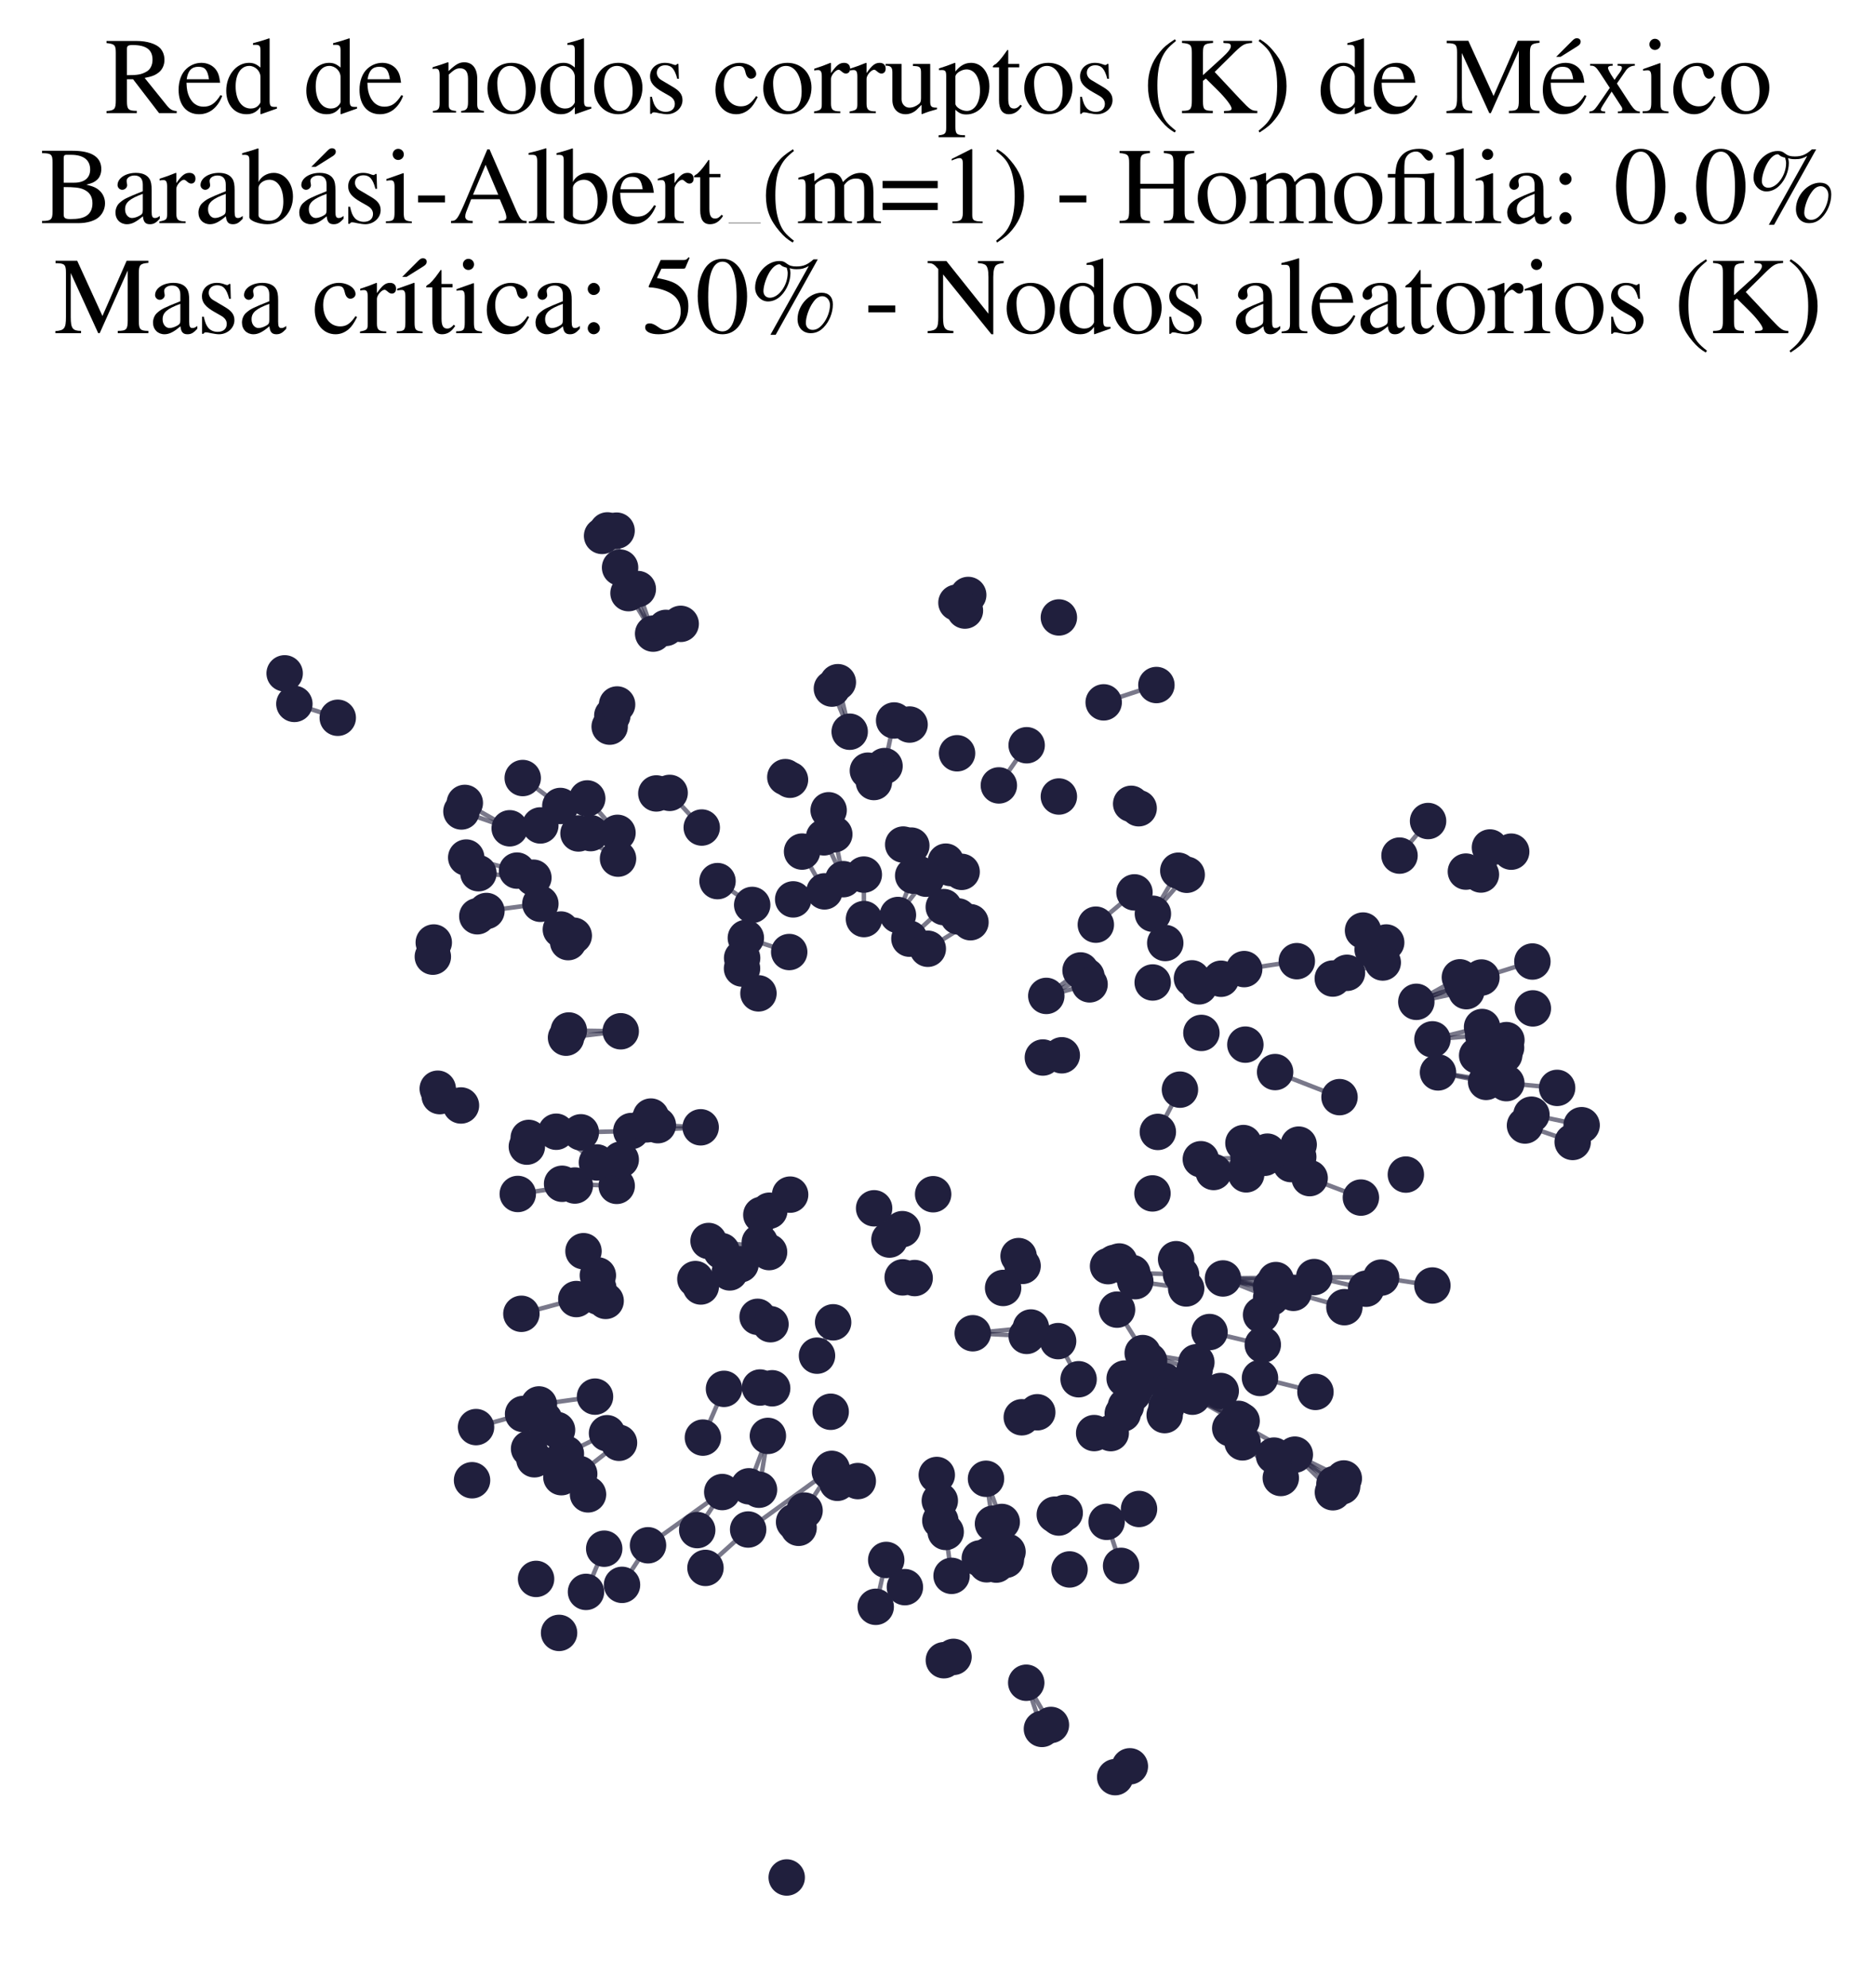 <?xml version="1.0" encoding="utf-8" standalone="no"?>
<!DOCTYPE svg PUBLIC "-//W3C//DTD SVG 1.1//EN"
  "http://www.w3.org/Graphics/SVG/1.1/DTD/svg11.dtd">
<svg xmlns:xlink="http://www.w3.org/1999/xlink" width="168.019pt" height="178.036pt" viewBox="0 0 168.019 178.036" xmlns="http://www.w3.org/2000/svg" version="1.1">
 <defs>
  <style type="text/css">*{stroke-linejoin: round; stroke-linecap: butt}</style>
 </defs>
 <g id="figure_1">
  <g id="patch_1">
   <path d="M 0 178.036 
L 168.019 178.036 
L 168.019 0 
L 0 0 
z
" style="fill: #ffffff"/>
  </g>
  <g id="axes_1">
   <g id="LineCollection_1">
    <path d="M 75.528 78.734 
L 73.8 74.987 
" clip-path="url(#p74fcebae16)" style="fill: none; stroke: #201f3d; stroke-opacity: 0.6; stroke-width: 0.4"/>
    <path d="M 75.528 78.734 
L 74.722 74.712 
" clip-path="url(#p74fcebae16)" style="fill: none; stroke: #201f3d; stroke-opacity: 0.6; stroke-width: 0.4"/>
    <path d="M 58.497 56.744 
L 56.291 53.117 
" clip-path="url(#p74fcebae16)" style="fill: none; stroke: #201f3d; stroke-opacity: 0.6; stroke-width: 0.4"/>
    <path d="M 58.497 56.744 
L 57.123 52.752 
" clip-path="url(#p74fcebae16)" style="fill: none; stroke: #201f3d; stroke-opacity: 0.6; stroke-width: 0.4"/>
    <path d="M 58.497 56.744 
L 55.536 50.831 
" clip-path="url(#p74fcebae16)" style="fill: none; stroke: #201f3d; stroke-opacity: 0.6; stroke-width: 0.4"/>
    <path d="M 70.766 106.984 
L 66.325 113.222 
" clip-path="url(#p74fcebae16)" style="fill: none; stroke: #201f3d; stroke-opacity: 0.6; stroke-width: 0.4"/>
    <path d="M 70.766 106.984 
L 68.903 108.424 
" clip-path="url(#p74fcebae16)" style="fill: none; stroke: #201f3d; stroke-opacity: 0.6; stroke-width: 0.4"/>
    <path d="M 70.766 106.984 
L 68.187 108.798 
" clip-path="url(#p74fcebae16)" style="fill: none; stroke: #201f3d; stroke-opacity: 0.6; stroke-width: 0.4"/>
    <path d="M 70.766 106.984 
L 68.049 111.256 
" clip-path="url(#p74fcebae16)" style="fill: none; stroke: #201f3d; stroke-opacity: 0.6; stroke-width: 0.4"/>
    <path d="M 128.791 96.039 
L 133.099 96.887 
" clip-path="url(#p74fcebae16)" style="fill: none; stroke: #201f3d; stroke-opacity: 0.6; stroke-width: 0.4"/>
    <path d="M 128.791 96.039 
L 134.911 97 
" clip-path="url(#p74fcebae16)" style="fill: none; stroke: #201f3d; stroke-opacity: 0.6; stroke-width: 0.4"/>
    <path d="M 53.291 125.074 
L 48.267 125.773 
" clip-path="url(#p74fcebae16)" style="fill: none; stroke: #201f3d; stroke-opacity: 0.6; stroke-width: 0.4"/>
    <path d="M 101.411 114 
L 105.779 114.139 
" clip-path="url(#p74fcebae16)" style="fill: none; stroke: #201f3d; stroke-opacity: 0.6; stroke-width: 0.4"/>
    <path d="M 106.798 125.08 
L 115.969 130.269 
" clip-path="url(#p74fcebae16)" style="fill: none; stroke: #201f3d; stroke-opacity: 0.6; stroke-width: 0.4"/>
    <path d="M 106.798 125.08 
L 111.202 127.252 
" clip-path="url(#p74fcebae16)" style="fill: none; stroke: #201f3d; stroke-opacity: 0.6; stroke-width: 0.4"/>
    <path d="M 106.798 125.08 
L 110.908 127.063 
" clip-path="url(#p74fcebae16)" style="fill: none; stroke: #201f3d; stroke-opacity: 0.6; stroke-width: 0.4"/>
    <path d="M 107.549 103.815 
L 111.612 105.167 
" clip-path="url(#p74fcebae16)" style="fill: none; stroke: #201f3d; stroke-opacity: 0.6; stroke-width: 0.4"/>
    <path d="M 107.549 103.815 
L 111.744 104.442 
" clip-path="url(#p74fcebae16)" style="fill: none; stroke: #201f3d; stroke-opacity: 0.6; stroke-width: 0.4"/>
    <path d="M 107.549 103.815 
L 111.82 103.662 
" clip-path="url(#p74fcebae16)" style="fill: none; stroke: #201f3d; stroke-opacity: 0.6; stroke-width: 0.4"/>
    <path d="M 126.85 89.717 
L 131.329 88.764 
" clip-path="url(#p74fcebae16)" style="fill: none; stroke: #201f3d; stroke-opacity: 0.6; stroke-width: 0.4"/>
    <path d="M 126.85 89.717 
L 130.974 88.166 
" clip-path="url(#p74fcebae16)" style="fill: none; stroke: #201f3d; stroke-opacity: 0.6; stroke-width: 0.4"/>
    <path d="M 126.85 89.717 
L 132.682 87.542 
" clip-path="url(#p74fcebae16)" style="fill: none; stroke: #201f3d; stroke-opacity: 0.6; stroke-width: 0.4"/>
    <path d="M 126.85 89.717 
L 130.749 87.525 
" clip-path="url(#p74fcebae16)" style="fill: none; stroke: #201f3d; stroke-opacity: 0.6; stroke-width: 0.4"/>
    <path d="M 102.343 121.174 
L 107.149 121.997 
" clip-path="url(#p74fcebae16)" style="fill: none; stroke: #201f3d; stroke-opacity: 0.6; stroke-width: 0.4"/>
    <path d="M 102.343 121.174 
L 106.993 122.668 
" clip-path="url(#p74fcebae16)" style="fill: none; stroke: #201f3d; stroke-opacity: 0.6; stroke-width: 0.4"/>
    <path d="M 88.309 132.43 
L 89.719 136.297 
" clip-path="url(#p74fcebae16)" style="fill: none; stroke: #201f3d; stroke-opacity: 0.6; stroke-width: 0.4"/>
    <path d="M 88.309 132.43 
L 88.934 136.453 
" clip-path="url(#p74fcebae16)" style="fill: none; stroke: #201f3d; stroke-opacity: 0.6; stroke-width: 0.4"/>
    <path d="M 51.484 106.168 
L 46.373 106.925 
" clip-path="url(#p74fcebae16)" style="fill: none; stroke: #201f3d; stroke-opacity: 0.6; stroke-width: 0.4"/>
    <path d="M 109.533 114.491 
L 117.7 114.366 
" clip-path="url(#p74fcebae16)" style="fill: none; stroke: #201f3d; stroke-opacity: 0.6; stroke-width: 0.4"/>
    <path d="M 109.533 114.491 
L 114.355 115.681 
" clip-path="url(#p74fcebae16)" style="fill: none; stroke: #201f3d; stroke-opacity: 0.6; stroke-width: 0.4"/>
    <path d="M 109.533 114.491 
L 114.267 114.635 
" clip-path="url(#p74fcebae16)" style="fill: none; stroke: #201f3d; stroke-opacity: 0.6; stroke-width: 0.4"/>
    <path d="M 109.533 114.491 
L 113.848 116.224 
" clip-path="url(#p74fcebae16)" style="fill: none; stroke: #201f3d; stroke-opacity: 0.6; stroke-width: 0.4"/>
    <path d="M 109.533 114.491 
L 113.842 115.232 
" clip-path="url(#p74fcebae16)" style="fill: none; stroke: #201f3d; stroke-opacity: 0.6; stroke-width: 0.4"/>
    <path d="M 109.533 114.491 
L 115.84 115.78 
" clip-path="url(#p74fcebae16)" style="fill: none; stroke: #201f3d; stroke-opacity: 0.6; stroke-width: 0.4"/>
    <path d="M 55.593 92.355 
L 50.695 92.928 
" clip-path="url(#p74fcebae16)" style="fill: none; stroke: #201f3d; stroke-opacity: 0.6; stroke-width: 0.4"/>
    <path d="M 55.593 92.355 
L 50.944 92.284 
" clip-path="url(#p74fcebae16)" style="fill: none; stroke: #201f3d; stroke-opacity: 0.6; stroke-width: 0.4"/>
    <path d="M 103.256 81.831 
L 105.532 77.975 
" clip-path="url(#p74fcebae16)" style="fill: none; stroke: #201f3d; stroke-opacity: 0.6; stroke-width: 0.4"/>
    <path d="M 103.256 81.831 
L 106.284 78.34 
" clip-path="url(#p74fcebae16)" style="fill: none; stroke: #201f3d; stroke-opacity: 0.6; stroke-width: 0.4"/>
    <path d="M 101.678 114.735 
L 106.236 115.386 
" clip-path="url(#p74fcebae16)" style="fill: none; stroke: #201f3d; stroke-opacity: 0.6; stroke-width: 0.4"/>
    <path d="M 66.325 113.222 
L 62.765 115.21 
" clip-path="url(#p74fcebae16)" style="fill: none; stroke: #201f3d; stroke-opacity: 0.6; stroke-width: 0.4"/>
    <path d="M 66.325 113.222 
L 62.28 114.547 
" clip-path="url(#p74fcebae16)" style="fill: none; stroke: #201f3d; stroke-opacity: 0.6; stroke-width: 0.4"/>
    <path d="M 83.096 84.965 
L 86.917 82.59 
" clip-path="url(#p74fcebae16)" style="fill: none; stroke: #201f3d; stroke-opacity: 0.6; stroke-width: 0.4"/>
    <path d="M 77.379 82.305 
L 77.366 78.324 
" clip-path="url(#p74fcebae16)" style="fill: none; stroke: #201f3d; stroke-opacity: 0.6; stroke-width: 0.4"/>
    <path d="M 30.25 64.28 
L 26.365 63.037 
" clip-path="url(#p74fcebae16)" style="fill: none; stroke: #201f3d; stroke-opacity: 0.6; stroke-width: 0.4"/>
    <path d="M 111.285 129.169 
L 114.711 132.359 
" clip-path="url(#p74fcebae16)" style="fill: none; stroke: #201f3d; stroke-opacity: 0.6; stroke-width: 0.4"/>
    <path d="M 117.7 114.366 
L 123.694 114.417 
" clip-path="url(#p74fcebae16)" style="fill: none; stroke: #201f3d; stroke-opacity: 0.6; stroke-width: 0.4"/>
    <path d="M 117.7 114.366 
L 122.351 115.409 
" clip-path="url(#p74fcebae16)" style="fill: none; stroke: #201f3d; stroke-opacity: 0.6; stroke-width: 0.4"/>
    <path d="M 91.912 150.696 
L 93.318 154.831 
" clip-path="url(#p74fcebae16)" style="fill: none; stroke: #201f3d; stroke-opacity: 0.6; stroke-width: 0.4"/>
    <path d="M 91.912 150.696 
L 94.123 154.476 
" clip-path="url(#p74fcebae16)" style="fill: none; stroke: #201f3d; stroke-opacity: 0.6; stroke-width: 0.4"/>
    <path d="M 119.367 87.633 
L 122.939 85.037 
" clip-path="url(#p74fcebae16)" style="fill: none; stroke: #201f3d; stroke-opacity: 0.6; stroke-width: 0.4"/>
    <path d="M 119.367 87.633 
L 123.502 85.576 
" clip-path="url(#p74fcebae16)" style="fill: none; stroke: #201f3d; stroke-opacity: 0.6; stroke-width: 0.4"/>
    <path d="M 119.367 87.633 
L 123.843 86.196 
" clip-path="url(#p74fcebae16)" style="fill: none; stroke: #201f3d; stroke-opacity: 0.6; stroke-width: 0.4"/>
    <path d="M 55.44 129.207 
L 51.876 131.993 
" clip-path="url(#p74fcebae16)" style="fill: none; stroke: #201f3d; stroke-opacity: 0.6; stroke-width: 0.4"/>
    <path d="M 108.698 104.956 
L 113.509 103.135 
" clip-path="url(#p74fcebae16)" style="fill: none; stroke: #201f3d; stroke-opacity: 0.6; stroke-width: 0.4"/>
    <path d="M 108.698 104.956 
L 113.26 103.685 
" clip-path="url(#p74fcebae16)" style="fill: none; stroke: #201f3d; stroke-opacity: 0.6; stroke-width: 0.4"/>
    <path d="M 74.618 118.419 
L 73.173 121.405 
" clip-path="url(#p74fcebae16)" style="fill: none; stroke: #201f3d; stroke-opacity: 0.6; stroke-width: 0.4"/>
    <path d="M 104.285 123.673 
L 109.332 124.571 
" clip-path="url(#p74fcebae16)" style="fill: none; stroke: #201f3d; stroke-opacity: 0.6; stroke-width: 0.4"/>
    <path d="M 48.397 80.938 
L 43.566 81.583 
" clip-path="url(#p74fcebae16)" style="fill: none; stroke: #201f3d; stroke-opacity: 0.6; stroke-width: 0.4"/>
    <path d="M 80.421 81.943 
L 82.942 78.692 
" clip-path="url(#p74fcebae16)" style="fill: none; stroke: #201f3d; stroke-opacity: 0.6; stroke-width: 0.4"/>
    <path d="M 80.421 81.943 
L 81.787 78.419 
" clip-path="url(#p74fcebae16)" style="fill: none; stroke: #201f3d; stroke-opacity: 0.6; stroke-width: 0.4"/>
    <path d="M 81.449 84.061 
L 84.526 81.233 
" clip-path="url(#p74fcebae16)" style="fill: none; stroke: #201f3d; stroke-opacity: 0.6; stroke-width: 0.4"/>
    <path d="M 45.65 74.177 
L 41.63 71.904 
" clip-path="url(#p74fcebae16)" style="fill: none; stroke: #201f3d; stroke-opacity: 0.6; stroke-width: 0.4"/>
    <path d="M 45.65 74.177 
L 41.326 72.67 
" clip-path="url(#p74fcebae16)" style="fill: none; stroke: #201f3d; stroke-opacity: 0.6; stroke-width: 0.4"/>
    <path d="M 111.365 102.366 
L 116.312 102.506 
" clip-path="url(#p74fcebae16)" style="fill: none; stroke: #201f3d; stroke-opacity: 0.6; stroke-width: 0.4"/>
    <path d="M 111.365 102.366 
L 117.296 105.505 
" clip-path="url(#p74fcebae16)" style="fill: none; stroke: #201f3d; stroke-opacity: 0.6; stroke-width: 0.4"/>
    <path d="M 111.365 102.366 
L 115.618 104.248 
" clip-path="url(#p74fcebae16)" style="fill: none; stroke: #201f3d; stroke-opacity: 0.6; stroke-width: 0.4"/>
    <path d="M 111.365 102.366 
L 116.275 103.604 
" clip-path="url(#p74fcebae16)" style="fill: none; stroke: #201f3d; stroke-opacity: 0.6; stroke-width: 0.4"/>
    <path d="M 50.183 72.178 
L 46.816 69.676 
" clip-path="url(#p74fcebae16)" style="fill: none; stroke: #201f3d; stroke-opacity: 0.6; stroke-width: 0.4"/>
    <path d="M 76.1 65.528 
L 75.039 61.094 
" clip-path="url(#p74fcebae16)" style="fill: none; stroke: #201f3d; stroke-opacity: 0.6; stroke-width: 0.4"/>
    <path d="M 76.1 65.528 
L 74.507 61.668 
" clip-path="url(#p74fcebae16)" style="fill: none; stroke: #201f3d; stroke-opacity: 0.6; stroke-width: 0.4"/>
    <path d="M 110.184 127.909 
L 114.101 130.355 
" clip-path="url(#p74fcebae16)" style="fill: none; stroke: #201f3d; stroke-opacity: 0.6; stroke-width: 0.4"/>
    <path d="M 73.843 79.826 
L 71.835 76.263 
" clip-path="url(#p74fcebae16)" style="fill: none; stroke: #201f3d; stroke-opacity: 0.6; stroke-width: 0.4"/>
    <path d="M 62.753 100.955 
L 56.543 101.289 
" clip-path="url(#p74fcebae16)" style="fill: none; stroke: #201f3d; stroke-opacity: 0.6; stroke-width: 0.4"/>
    <path d="M 62.753 100.955 
L 58.92 100.764 
" clip-path="url(#p74fcebae16)" style="fill: none; stroke: #201f3d; stroke-opacity: 0.6; stroke-width: 0.4"/>
    <path d="M 87.123 119.398 
L 92.332 118.883 
" clip-path="url(#p74fcebae16)" style="fill: none; stroke: #201f3d; stroke-opacity: 0.6; stroke-width: 0.4"/>
    <path d="M 87.123 119.398 
L 91.95 119.635 
" clip-path="url(#p74fcebae16)" style="fill: none; stroke: #201f3d; stroke-opacity: 0.6; stroke-width: 0.4"/>
    <path d="M 132.682 87.542 
L 137.245 86.108 
" clip-path="url(#p74fcebae16)" style="fill: none; stroke: #201f3d; stroke-opacity: 0.6; stroke-width: 0.4"/>
    <path d="M 53.462 104.103 
L 49.815 101.351 
" clip-path="url(#p74fcebae16)" style="fill: none; stroke: #201f3d; stroke-opacity: 0.6; stroke-width: 0.4"/>
    <path d="M 93.709 89.188 
L 97.301 87.429 
" clip-path="url(#p74fcebae16)" style="fill: none; stroke: #201f3d; stroke-opacity: 0.6; stroke-width: 0.4"/>
    <path d="M 93.709 89.188 
L 96.777 86.907 
" clip-path="url(#p74fcebae16)" style="fill: none; stroke: #201f3d; stroke-opacity: 0.6; stroke-width: 0.4"/>
    <path d="M 93.709 89.188 
L 97.585 88.152 
" clip-path="url(#p74fcebae16)" style="fill: none; stroke: #201f3d; stroke-opacity: 0.6; stroke-width: 0.4"/>
    <path d="M 64.686 133.619 
L 58.037 138.386 
" clip-path="url(#p74fcebae16)" style="fill: none; stroke: #201f3d; stroke-opacity: 0.6; stroke-width: 0.4"/>
    <path d="M 64.686 133.619 
L 62.444 137.026 
" clip-path="url(#p74fcebae16)" style="fill: none; stroke: #201f3d; stroke-opacity: 0.6; stroke-width: 0.4"/>
    <path d="M 55.304 74.585 
L 52.595 71.504 
" clip-path="url(#p74fcebae16)" style="fill: none; stroke: #201f3d; stroke-opacity: 0.6; stroke-width: 0.4"/>
    <path d="M 47.772 78.602 
L 42.849 78.199 
" clip-path="url(#p74fcebae16)" style="fill: none; stroke: #201f3d; stroke-opacity: 0.6; stroke-width: 0.4"/>
    <path d="M 58.037 138.386 
L 55.709 141.93 
" clip-path="url(#p74fcebae16)" style="fill: none; stroke: #201f3d; stroke-opacity: 0.6; stroke-width: 0.4"/>
    <path d="M 128.291 93.078 
L 132.738 91.973 
" clip-path="url(#p74fcebae16)" style="fill: none; stroke: #201f3d; stroke-opacity: 0.6; stroke-width: 0.4"/>
    <path d="M 128.291 93.078 
L 132.834 92.696 
" clip-path="url(#p74fcebae16)" style="fill: none; stroke: #201f3d; stroke-opacity: 0.6; stroke-width: 0.4"/>
    <path d="M 115.969 130.269 
L 119.516 132.902 
" clip-path="url(#p74fcebae16)" style="fill: none; stroke: #201f3d; stroke-opacity: 0.6; stroke-width: 0.4"/>
    <path d="M 115.969 130.269 
L 120.205 133.106 
" clip-path="url(#p74fcebae16)" style="fill: none; stroke: #201f3d; stroke-opacity: 0.6; stroke-width: 0.4"/>
    <path d="M 115.969 130.269 
L 120.355 132.403 
" clip-path="url(#p74fcebae16)" style="fill: none; stroke: #201f3d; stroke-opacity: 0.6; stroke-width: 0.4"/>
    <path d="M 115.969 130.269 
L 119.379 133.639 
" clip-path="url(#p74fcebae16)" style="fill: none; stroke: #201f3d; stroke-opacity: 0.6; stroke-width: 0.4"/>
    <path d="M 83.901 132.09 
L 84.219 136.181 
" clip-path="url(#p74fcebae16)" style="fill: none; stroke: #201f3d; stroke-opacity: 0.6; stroke-width: 0.4"/>
    <path d="M 83.901 132.09 
L 84.698 137.192 
" clip-path="url(#p74fcebae16)" style="fill: none; stroke: #201f3d; stroke-opacity: 0.6; stroke-width: 0.4"/>
    <path d="M 103.699 101.368 
L 105.679 97.583 
" clip-path="url(#p74fcebae16)" style="fill: none; stroke: #201f3d; stroke-opacity: 0.6; stroke-width: 0.4"/>
    <path d="M 120.637 87.119 
L 124.151 84.404 
" clip-path="url(#p74fcebae16)" style="fill: none; stroke: #201f3d; stroke-opacity: 0.6; stroke-width: 0.4"/>
    <path d="M 54.367 128.352 
L 50.681 130.188 
" clip-path="url(#p74fcebae16)" style="fill: none; stroke: #201f3d; stroke-opacity: 0.6; stroke-width: 0.4"/>
    <path d="M 70.684 85.259 
L 66.8 84 
" clip-path="url(#p74fcebae16)" style="fill: none; stroke: #201f3d; stroke-opacity: 0.6; stroke-width: 0.4"/>
    <path d="M 74.495 131.544 
L 72.059 135.28 
" clip-path="url(#p74fcebae16)" style="fill: none; stroke: #201f3d; stroke-opacity: 0.6; stroke-width: 0.4"/>
    <path d="M 74.495 131.544 
L 67.006 136.974 
" clip-path="url(#p74fcebae16)" style="fill: none; stroke: #201f3d; stroke-opacity: 0.6; stroke-width: 0.4"/>
    <path d="M 55.234 106.199 
L 50.343 106.012 
" clip-path="url(#p74fcebae16)" style="fill: none; stroke: #201f3d; stroke-opacity: 0.6; stroke-width: 0.4"/>
    <path d="M 94.767 120.103 
L 96.603 123.517 
" clip-path="url(#p74fcebae16)" style="fill: none; stroke: #201f3d; stroke-opacity: 0.6; stroke-width: 0.4"/>
    <path d="M 68.88 112.13 
L 64.626 112.04 
" clip-path="url(#p74fcebae16)" style="fill: none; stroke: #201f3d; stroke-opacity: 0.6; stroke-width: 0.4"/>
    <path d="M 54.114 138.691 
L 52.483 142.56 
" clip-path="url(#p74fcebae16)" style="fill: none; stroke: #201f3d; stroke-opacity: 0.6; stroke-width: 0.4"/>
    <path d="M 93.401 94.705 
L 95.096 94.505 
" clip-path="url(#p74fcebae16)" style="fill: none; stroke: #201f3d; stroke-opacity: 0.6; stroke-width: 0.4"/>
    <path d="M 111.432 86.787 
L 116.146 86.076 
" clip-path="url(#p74fcebae16)" style="fill: none; stroke: #201f3d; stroke-opacity: 0.6; stroke-width: 0.4"/>
    <path d="M 136.582 100.793 
L 140.852 102.267 
" clip-path="url(#p74fcebae16)" style="fill: none; stroke: #201f3d; stroke-opacity: 0.6; stroke-width: 0.4"/>
    <path d="M 55.352 76.895 
L 51.811 74.639 
" clip-path="url(#p74fcebae16)" style="fill: none; stroke: #201f3d; stroke-opacity: 0.6; stroke-width: 0.4"/>
    <path d="M 108.328 119.29 
L 113.098 120.425 
" clip-path="url(#p74fcebae16)" style="fill: none; stroke: #201f3d; stroke-opacity: 0.6; stroke-width: 0.4"/>
    <path d="M 67.368 81.04 
L 64.262 78.907 
" clip-path="url(#p74fcebae16)" style="fill: none; stroke: #201f3d; stroke-opacity: 0.6; stroke-width: 0.4"/>
    <path d="M 55.536 50.831 
L 55.222 47.523 
" clip-path="url(#p74fcebae16)" style="fill: none; stroke: #201f3d; stroke-opacity: 0.6; stroke-width: 0.4"/>
    <path d="M 55.536 50.831 
L 53.925 47.992 
" clip-path="url(#p74fcebae16)" style="fill: none; stroke: #201f3d; stroke-opacity: 0.6; stroke-width: 0.4"/>
    <path d="M 55.536 50.831 
L 54.402 47.502 
" clip-path="url(#p74fcebae16)" style="fill: none; stroke: #201f3d; stroke-opacity: 0.6; stroke-width: 0.4"/>
    <path d="M 132.634 78.316 
L 135.347 76.27 
" clip-path="url(#p74fcebae16)" style="fill: none; stroke: #201f3d; stroke-opacity: 0.6; stroke-width: 0.4"/>
    <path d="M 84.698 137.192 
L 85.225 141.124 
" clip-path="url(#p74fcebae16)" style="fill: none; stroke: #201f3d; stroke-opacity: 0.6; stroke-width: 0.4"/>
    <path d="M 98.146 82.808 
L 101.605 79.917 
" clip-path="url(#p74fcebae16)" style="fill: none; stroke: #201f3d; stroke-opacity: 0.6; stroke-width: 0.4"/>
    <path d="M 134.911 97 
L 139.46 97.425 
" clip-path="url(#p74fcebae16)" style="fill: none; stroke: #201f3d; stroke-opacity: 0.6; stroke-width: 0.4"/>
    <path d="M 100.726 123.455 
L 104.311 126.728 
" clip-path="url(#p74fcebae16)" style="fill: none; stroke: #201f3d; stroke-opacity: 0.6; stroke-width: 0.4"/>
    <path d="M 100.726 123.455 
L 104.488 125.959 
" clip-path="url(#p74fcebae16)" style="fill: none; stroke: #201f3d; stroke-opacity: 0.6; stroke-width: 0.4"/>
    <path d="M 137.158 99.825 
L 141.654 100.766 
" clip-path="url(#p74fcebae16)" style="fill: none; stroke: #201f3d; stroke-opacity: 0.6; stroke-width: 0.4"/>
    <path d="M 115.84 115.78 
L 120.407 117.062 
" clip-path="url(#p74fcebae16)" style="fill: none; stroke: #201f3d; stroke-opacity: 0.6; stroke-width: 0.4"/>
    <path d="M 68.07 111.64 
L 63.461 111.136 
" clip-path="url(#p74fcebae16)" style="fill: none; stroke: #201f3d; stroke-opacity: 0.6; stroke-width: 0.4"/>
    <path d="M 51.617 116.335 
L 46.697 117.656 
" clip-path="url(#p74fcebae16)" style="fill: none; stroke: #201f3d; stroke-opacity: 0.6; stroke-width: 0.4"/>
    <path d="M 56.543 101.289 
L 52.02 101.404 
" clip-path="url(#p74fcebae16)" style="fill: none; stroke: #201f3d; stroke-opacity: 0.6; stroke-width: 0.4"/>
    <path d="M 114.203 96.008 
L 119.97 98.253 
" clip-path="url(#p74fcebae16)" style="fill: none; stroke: #201f3d; stroke-opacity: 0.6; stroke-width: 0.4"/>
    <path d="M 117.296 105.505 
L 121.886 107.249 
" clip-path="url(#p74fcebae16)" style="fill: none; stroke: #201f3d; stroke-opacity: 0.6; stroke-width: 0.4"/>
    <path d="M 99.11 136.286 
L 100.407 140.229 
" clip-path="url(#p74fcebae16)" style="fill: none; stroke: #201f3d; stroke-opacity: 0.6; stroke-width: 0.4"/>
    <path d="M 125.344 76.623 
L 127.901 73.527 
" clip-path="url(#p74fcebae16)" style="fill: none; stroke: #201f3d; stroke-opacity: 0.6; stroke-width: 0.4"/>
    <path d="M 46.306 77.966 
L 41.756 76.799 
" clip-path="url(#p74fcebae16)" style="fill: none; stroke: #201f3d; stroke-opacity: 0.6; stroke-width: 0.4"/>
    <path d="M 67.006 136.974 
L 63.183 140.412 
" clip-path="url(#p74fcebae16)" style="fill: none; stroke: #201f3d; stroke-opacity: 0.6; stroke-width: 0.4"/>
    <path d="M 62.85 74.109 
L 59.975 71.006 
" clip-path="url(#p74fcebae16)" style="fill: none; stroke: #201f3d; stroke-opacity: 0.6; stroke-width: 0.4"/>
    <path d="M 100.045 117.283 
L 102.916 121.872 
" clip-path="url(#p74fcebae16)" style="fill: none; stroke: #201f3d; stroke-opacity: 0.6; stroke-width: 0.4"/>
    <path d="M 79.372 139.698 
L 78.431 143.896 
" clip-path="url(#p74fcebae16)" style="fill: none; stroke: #201f3d; stroke-opacity: 0.6; stroke-width: 0.4"/>
    <path d="M 79.22 68.604 
L 80.08 64.522 
" clip-path="url(#p74fcebae16)" style="fill: none; stroke: #201f3d; stroke-opacity: 0.6; stroke-width: 0.4"/>
    <path d="M 68.773 128.591 
L 67.074 133.104 
" clip-path="url(#p74fcebae16)" style="fill: none; stroke: #201f3d; stroke-opacity: 0.6; stroke-width: 0.4"/>
    <path d="M 68.773 128.591 
L 67.98 133.41 
" clip-path="url(#p74fcebae16)" style="fill: none; stroke: #201f3d; stroke-opacity: 0.6; stroke-width: 0.4"/>
    <path d="M 98.848 62.899 
L 103.57 61.347 
" clip-path="url(#p74fcebae16)" style="fill: none; stroke: #201f3d; stroke-opacity: 0.6; stroke-width: 0.4"/>
    <path d="M 112.848 123.404 
L 117.814 124.651 
" clip-path="url(#p74fcebae16)" style="fill: none; stroke: #201f3d; stroke-opacity: 0.6; stroke-width: 0.4"/>
    <path d="M 89.46 70.337 
L 91.95 66.74 
" clip-path="url(#p74fcebae16)" style="fill: none; stroke: #201f3d; stroke-opacity: 0.6; stroke-width: 0.4"/>
    <path d="M 123.694 114.417 
L 128.288 115.122 
" clip-path="url(#p74fcebae16)" style="fill: none; stroke: #201f3d; stroke-opacity: 0.6; stroke-width: 0.4"/>
    <path d="M 68.049 111.256 
L 65.357 113.95 
" clip-path="url(#p74fcebae16)" style="fill: none; stroke: #201f3d; stroke-opacity: 0.6; stroke-width: 0.4"/>
    <path d="M 64.842 124.377 
L 62.953 128.744 
" clip-path="url(#p74fcebae16)" style="fill: none; stroke: #201f3d; stroke-opacity: 0.6; stroke-width: 0.4"/>
    <path d="M 131.289 78.055 
L 133.443 75.896 
" clip-path="url(#p74fcebae16)" style="fill: none; stroke: #201f3d; stroke-opacity: 0.6; stroke-width: 0.4"/>
    <path d="M 46.848 126.629 
L 42.635 127.802 
" clip-path="url(#p74fcebae16)" style="fill: none; stroke: #201f3d; stroke-opacity: 0.6; stroke-width: 0.4"/>
   </g>
   <g id="PathCollection_1">
    <defs>
     <path id="mfe9ee57e03" d="M 0 1.581 
C 0.419 1.581 0.822 1.415 1.118 1.118 
C 1.415 0.822 1.581 0.419 1.581 0 
C 1.581 -0.419 1.415 -0.822 1.118 -1.118 
C 0.822 -1.415 0.419 -1.581 0 -1.581 
C -0.419 -1.581 -0.822 -1.415 -1.118 -1.118 
C -1.415 -0.822 -1.581 -0.419 -1.581 0 
C -1.581 0.419 -1.415 0.822 -1.118 1.118 
C -0.822 1.415 -0.419 1.581 0 1.581 
z
" style="stroke: #201f3d; stroke-width: 0.1"/>
    </defs>
    <g clip-path="url(#p74fcebae16)">
     <use xlink:href="#mfe9ee57e03" x="100.242" y="112.97" style="fill: #201f3d; stroke: #201f3d; stroke-width: 0.1"/>
     <use xlink:href="#mfe9ee57e03" x="52.595" y="71.504" style="fill: #201f3d; stroke: #201f3d; stroke-width: 0.1"/>
     <use xlink:href="#mfe9ee57e03" x="120.205" y="133.106" style="fill: #201f3d; stroke: #201f3d; stroke-width: 0.1"/>
     <use xlink:href="#mfe9ee57e03" x="137.287" y="90.306" style="fill: #201f3d; stroke: #201f3d; stroke-width: 0.1"/>
     <use xlink:href="#mfe9ee57e03" x="81.62" y="75.727" style="fill: #201f3d; stroke: #201f3d; stroke-width: 0.1"/>
     <use xlink:href="#mfe9ee57e03" x="50.681" y="130.188" style="fill: #201f3d; stroke: #201f3d; stroke-width: 0.1"/>
     <use xlink:href="#mfe9ee57e03" x="104.285" y="123.673" style="fill: #201f3d; stroke: #201f3d; stroke-width: 0.1"/>
     <use xlink:href="#mfe9ee57e03" x="55.709" y="141.93" style="fill: #201f3d; stroke: #201f3d; stroke-width: 0.1"/>
     <use xlink:href="#mfe9ee57e03" x="100.045" y="117.283" style="fill: #201f3d; stroke: #201f3d; stroke-width: 0.1"/>
     <use xlink:href="#mfe9ee57e03" x="52.664" y="133.826" style="fill: #201f3d; stroke: #201f3d; stroke-width: 0.1"/>
     <use xlink:href="#mfe9ee57e03" x="119.516" y="132.902" style="fill: #201f3d; stroke: #201f3d; stroke-width: 0.1"/>
     <use xlink:href="#mfe9ee57e03" x="53.291" y="125.074" style="fill: #201f3d; stroke: #201f3d; stroke-width: 0.1"/>
     <use xlink:href="#mfe9ee57e03" x="68.07" y="111.64" style="fill: #201f3d; stroke: #201f3d; stroke-width: 0.1"/>
     <use xlink:href="#mfe9ee57e03" x="105.335" y="112.766" style="fill: #201f3d; stroke: #201f3d; stroke-width: 0.1"/>
     <use xlink:href="#mfe9ee57e03" x="81.449" y="84.061" style="fill: #201f3d; stroke: #201f3d; stroke-width: 0.1"/>
     <use xlink:href="#mfe9ee57e03" x="68.069" y="124.259" style="fill: #201f3d; stroke: #201f3d; stroke-width: 0.1"/>
     <use xlink:href="#mfe9ee57e03" x="71.525" y="136.821" style="fill: #201f3d; stroke: #201f3d; stroke-width: 0.1"/>
     <use xlink:href="#mfe9ee57e03" x="74.507" y="61.668" style="fill: #201f3d; stroke: #201f3d; stroke-width: 0.1"/>
     <use xlink:href="#mfe9ee57e03" x="94.469" y="135.644" style="fill: #201f3d; stroke: #201f3d; stroke-width: 0.1"/>
     <use xlink:href="#mfe9ee57e03" x="135.347" y="76.27" style="fill: #201f3d; stroke: #201f3d; stroke-width: 0.1"/>
     <use xlink:href="#mfe9ee57e03" x="105.679" y="97.583" style="fill: #201f3d; stroke: #201f3d; stroke-width: 0.1"/>
     <use xlink:href="#mfe9ee57e03" x="106.236" y="115.386" style="fill: #201f3d; stroke: #201f3d; stroke-width: 0.1"/>
     <use xlink:href="#mfe9ee57e03" x="46.373" y="106.925" style="fill: #201f3d; stroke: #201f3d; stroke-width: 0.1"/>
     <use xlink:href="#mfe9ee57e03" x="62.28" y="114.547" style="fill: #201f3d; stroke: #201f3d; stroke-width: 0.1"/>
     <use xlink:href="#mfe9ee57e03" x="73.8" y="74.987" style="fill: #201f3d; stroke: #201f3d; stroke-width: 0.1"/>
     <use xlink:href="#mfe9ee57e03" x="53.568" y="116.119" style="fill: #201f3d; stroke: #201f3d; stroke-width: 0.1"/>
     <use xlink:href="#mfe9ee57e03" x="54.243" y="116.501" style="fill: #201f3d; stroke: #201f3d; stroke-width: 0.1"/>
     <use xlink:href="#mfe9ee57e03" x="55.536" y="50.831" style="fill: #201f3d; stroke: #201f3d; stroke-width: 0.1"/>
     <use xlink:href="#mfe9ee57e03" x="47.386" y="129.738" style="fill: #201f3d; stroke: #201f3d; stroke-width: 0.1"/>
     <use xlink:href="#mfe9ee57e03" x="109.533" y="114.491" style="fill: #201f3d; stroke: #201f3d; stroke-width: 0.1"/>
     <use xlink:href="#mfe9ee57e03" x="127.901" y="73.527" style="fill: #201f3d; stroke: #201f3d; stroke-width: 0.1"/>
     <use xlink:href="#mfe9ee57e03" x="131.289" y="78.055" style="fill: #201f3d; stroke: #201f3d; stroke-width: 0.1"/>
     <use xlink:href="#mfe9ee57e03" x="72.059" y="135.28" style="fill: #201f3d; stroke: #201f3d; stroke-width: 0.1"/>
     <use xlink:href="#mfe9ee57e03" x="74.215" y="72.564" style="fill: #201f3d; stroke: #201f3d; stroke-width: 0.1"/>
     <use xlink:href="#mfe9ee57e03" x="113.098" y="120.425" style="fill: #201f3d; stroke: #201f3d; stroke-width: 0.1"/>
     <use xlink:href="#mfe9ee57e03" x="85.717" y="67.459" style="fill: #201f3d; stroke: #201f3d; stroke-width: 0.1"/>
     <use xlink:href="#mfe9ee57e03" x="113.848" y="116.224" style="fill: #201f3d; stroke: #201f3d; stroke-width: 0.1"/>
     <use xlink:href="#mfe9ee57e03" x="101.193" y="158.18" style="fill: #201f3d; stroke: #201f3d; stroke-width: 0.1"/>
     <use xlink:href="#mfe9ee57e03" x="50.695" y="92.928" style="fill: #201f3d; stroke: #201f3d; stroke-width: 0.1"/>
     <use xlink:href="#mfe9ee57e03" x="79.372" y="139.698" style="fill: #201f3d; stroke: #201f3d; stroke-width: 0.1"/>
     <use xlink:href="#mfe9ee57e03" x="141.654" y="100.766" style="fill: #201f3d; stroke: #201f3d; stroke-width: 0.1"/>
     <use xlink:href="#mfe9ee57e03" x="50.944" y="92.284" style="fill: #201f3d; stroke: #201f3d; stroke-width: 0.1"/>
     <use xlink:href="#mfe9ee57e03" x="84.172" y="134.395" style="fill: #201f3d; stroke: #201f3d; stroke-width: 0.1"/>
     <use xlink:href="#mfe9ee57e03" x="82.274" y="78.263" style="fill: #201f3d; stroke: #201f3d; stroke-width: 0.1"/>
     <use xlink:href="#mfe9ee57e03" x="120.355" y="132.403" style="fill: #201f3d; stroke: #201f3d; stroke-width: 0.1"/>
     <use xlink:href="#mfe9ee57e03" x="116.312" y="102.506" style="fill: #201f3d; stroke: #201f3d; stroke-width: 0.1"/>
     <use xlink:href="#mfe9ee57e03" x="96.777" y="86.907" style="fill: #201f3d; stroke: #201f3d; stroke-width: 0.1"/>
     <use xlink:href="#mfe9ee57e03" x="46.697" y="117.656" style="fill: #201f3d; stroke: #201f3d; stroke-width: 0.1"/>
     <use xlink:href="#mfe9ee57e03" x="50.072" y="146.233" style="fill: #201f3d; stroke: #201f3d; stroke-width: 0.1"/>
     <use xlink:href="#mfe9ee57e03" x="79.661" y="111.008" style="fill: #201f3d; stroke: #201f3d; stroke-width: 0.1"/>
     <use xlink:href="#mfe9ee57e03" x="42.849" y="78.199" style="fill: #201f3d; stroke: #201f3d; stroke-width: 0.1"/>
     <use xlink:href="#mfe9ee57e03" x="122.351" y="115.409" style="fill: #201f3d; stroke: #201f3d; stroke-width: 0.1"/>
     <use xlink:href="#mfe9ee57e03" x="99.11" y="136.286" style="fill: #201f3d; stroke: #201f3d; stroke-width: 0.1"/>
     <use xlink:href="#mfe9ee57e03" x="67.929" y="88.96" style="fill: #201f3d; stroke: #201f3d; stroke-width: 0.1"/>
     <use xlink:href="#mfe9ee57e03" x="55.234" y="106.199" style="fill: #201f3d; stroke: #201f3d; stroke-width: 0.1"/>
     <use xlink:href="#mfe9ee57e03" x="43.566" y="81.583" style="fill: #201f3d; stroke: #201f3d; stroke-width: 0.1"/>
     <use xlink:href="#mfe9ee57e03" x="102.014" y="135.135" style="fill: #201f3d; stroke: #201f3d; stroke-width: 0.1"/>
     <use xlink:href="#mfe9ee57e03" x="38.85" y="84.405" style="fill: #201f3d; stroke: #201f3d; stroke-width: 0.1"/>
     <use xlink:href="#mfe9ee57e03" x="115.618" y="104.248" style="fill: #201f3d; stroke: #201f3d; stroke-width: 0.1"/>
     <use xlink:href="#mfe9ee57e03" x="68.773" y="128.591" style="fill: #201f3d; stroke: #201f3d; stroke-width: 0.1"/>
     <use xlink:href="#mfe9ee57e03" x="74.495" y="131.544" style="fill: #201f3d; stroke: #201f3d; stroke-width: 0.1"/>
     <use xlink:href="#mfe9ee57e03" x="103.256" y="81.831" style="fill: #201f3d; stroke: #201f3d; stroke-width: 0.1"/>
     <use xlink:href="#mfe9ee57e03" x="48.737" y="127.111" style="fill: #201f3d; stroke: #201f3d; stroke-width: 0.1"/>
     <use xlink:href="#mfe9ee57e03" x="42.635" y="127.802" style="fill: #201f3d; stroke: #201f3d; stroke-width: 0.1"/>
     <use xlink:href="#mfe9ee57e03" x="85.124" y="77.733" style="fill: #201f3d; stroke: #201f3d; stroke-width: 0.1"/>
     <use xlink:href="#mfe9ee57e03" x="80.08" y="64.522" style="fill: #201f3d; stroke: #201f3d; stroke-width: 0.1"/>
     <use xlink:href="#mfe9ee57e03" x="85.661" y="53.975" style="fill: #201f3d; stroke: #201f3d; stroke-width: 0.1"/>
     <use xlink:href="#mfe9ee57e03" x="107.549" y="103.815" style="fill: #201f3d; stroke: #201f3d; stroke-width: 0.1"/>
     <use xlink:href="#mfe9ee57e03" x="71.039" y="80.544" style="fill: #201f3d; stroke: #201f3d; stroke-width: 0.1"/>
     <use xlink:href="#mfe9ee57e03" x="66.8" y="84" style="fill: #201f3d; stroke: #201f3d; stroke-width: 0.1"/>
     <use xlink:href="#mfe9ee57e03" x="39.383" y="98.163" style="fill: #201f3d; stroke: #201f3d; stroke-width: 0.1"/>
     <use xlink:href="#mfe9ee57e03" x="119.379" y="133.639" style="fill: #201f3d; stroke: #201f3d; stroke-width: 0.1"/>
     <use xlink:href="#mfe9ee57e03" x="84.698" y="137.192" style="fill: #201f3d; stroke: #201f3d; stroke-width: 0.1"/>
     <use xlink:href="#mfe9ee57e03" x="39.205" y="97.5" style="fill: #201f3d; stroke: #201f3d; stroke-width: 0.1"/>
     <use xlink:href="#mfe9ee57e03" x="112.848" y="123.404" style="fill: #201f3d; stroke: #201f3d; stroke-width: 0.1"/>
     <use xlink:href="#mfe9ee57e03" x="88.934" y="136.453" style="fill: #201f3d; stroke: #201f3d; stroke-width: 0.1"/>
     <use xlink:href="#mfe9ee57e03" x="70.684" y="85.259" style="fill: #201f3d; stroke: #201f3d; stroke-width: 0.1"/>
     <use xlink:href="#mfe9ee57e03" x="52.259" y="112.05" style="fill: #201f3d; stroke: #201f3d; stroke-width: 0.1"/>
     <use xlink:href="#mfe9ee57e03" x="51.484" y="106.168" style="fill: #201f3d; stroke: #201f3d; stroke-width: 0.1"/>
     <use xlink:href="#mfe9ee57e03" x="51.876" y="131.993" style="fill: #201f3d; stroke: #201f3d; stroke-width: 0.1"/>
     <use xlink:href="#mfe9ee57e03" x="105.779" y="114.139" style="fill: #201f3d; stroke: #201f3d; stroke-width: 0.1"/>
     <use xlink:href="#mfe9ee57e03" x="86.716" y="53.282" style="fill: #201f3d; stroke: #201f3d; stroke-width: 0.1"/>
     <use xlink:href="#mfe9ee57e03" x="94.835" y="71.331" style="fill: #201f3d; stroke: #201f3d; stroke-width: 0.1"/>
     <use xlink:href="#mfe9ee57e03" x="55.595" y="103.849" style="fill: #201f3d; stroke: #201f3d; stroke-width: 0.1"/>
     <use xlink:href="#mfe9ee57e03" x="100.726" y="123.455" style="fill: #201f3d; stroke: #201f3d; stroke-width: 0.1"/>
     <use xlink:href="#mfe9ee57e03" x="88.372" y="140.089" style="fill: #201f3d; stroke: #201f3d; stroke-width: 0.1"/>
     <use xlink:href="#mfe9ee57e03" x="54.114" y="138.691" style="fill: #201f3d; stroke: #201f3d; stroke-width: 0.1"/>
     <use xlink:href="#mfe9ee57e03" x="103.237" y="87.985" style="fill: #201f3d; stroke: #201f3d; stroke-width: 0.1"/>
     <use xlink:href="#mfe9ee57e03" x="91.585" y="113.366" style="fill: #201f3d; stroke: #201f3d; stroke-width: 0.1"/>
     <use xlink:href="#mfe9ee57e03" x="68.049" y="111.256" style="fill: #201f3d; stroke: #201f3d; stroke-width: 0.1"/>
     <use xlink:href="#mfe9ee57e03" x="96.603" y="123.517" style="fill: #201f3d; stroke: #201f3d; stroke-width: 0.1"/>
     <use xlink:href="#mfe9ee57e03" x="56.291" y="53.117" style="fill: #201f3d; stroke: #201f3d; stroke-width: 0.1"/>
     <use xlink:href="#mfe9ee57e03" x="90.234" y="138.972" style="fill: #201f3d; stroke: #201f3d; stroke-width: 0.1"/>
     <use xlink:href="#mfe9ee57e03" x="116.146" y="86.076" style="fill: #201f3d; stroke: #201f3d; stroke-width: 0.1"/>
     <use xlink:href="#mfe9ee57e03" x="58.037" y="138.386" style="fill: #201f3d; stroke: #201f3d; stroke-width: 0.1"/>
     <use xlink:href="#mfe9ee57e03" x="89.229" y="140.116" style="fill: #201f3d; stroke: #201f3d; stroke-width: 0.1"/>
     <use xlink:href="#mfe9ee57e03" x="55.304" y="74.585" style="fill: #201f3d; stroke: #201f3d; stroke-width: 0.1"/>
     <use xlink:href="#mfe9ee57e03" x="55.352" y="76.895" style="fill: #201f3d; stroke: #201f3d; stroke-width: 0.1"/>
     <use xlink:href="#mfe9ee57e03" x="74.722" y="74.712" style="fill: #201f3d; stroke: #201f3d; stroke-width: 0.1"/>
     <use xlink:href="#mfe9ee57e03" x="134.911" y="97" style="fill: #201f3d; stroke: #201f3d; stroke-width: 0.1"/>
     <use xlink:href="#mfe9ee57e03" x="55.222" y="47.523" style="fill: #201f3d; stroke: #201f3d; stroke-width: 0.1"/>
     <use xlink:href="#mfe9ee57e03" x="77.366" y="78.324" style="fill: #201f3d; stroke: #201f3d; stroke-width: 0.1"/>
     <use xlink:href="#mfe9ee57e03" x="89.719" y="136.297" style="fill: #201f3d; stroke: #201f3d; stroke-width: 0.1"/>
     <use xlink:href="#mfe9ee57e03" x="139.46" y="97.425" style="fill: #201f3d; stroke: #201f3d; stroke-width: 0.1"/>
     <use xlink:href="#mfe9ee57e03" x="74.618" y="118.419" style="fill: #201f3d; stroke: #201f3d; stroke-width: 0.1"/>
     <use xlink:href="#mfe9ee57e03" x="71.12" y="136.301" style="fill: #201f3d; stroke: #201f3d; stroke-width: 0.1"/>
     <use xlink:href="#mfe9ee57e03" x="110.184" y="127.909" style="fill: #201f3d; stroke: #201f3d; stroke-width: 0.1"/>
     <use xlink:href="#mfe9ee57e03" x="76.1" y="65.528" style="fill: #201f3d; stroke: #201f3d; stroke-width: 0.1"/>
     <use xlink:href="#mfe9ee57e03" x="94.767" y="120.103" style="fill: #201f3d; stroke: #201f3d; stroke-width: 0.1"/>
     <use xlink:href="#mfe9ee57e03" x="115.969" y="130.269" style="fill: #201f3d; stroke: #201f3d; stroke-width: 0.1"/>
     <use xlink:href="#mfe9ee57e03" x="60.964" y="55.869" style="fill: #201f3d; stroke: #201f3d; stroke-width: 0.1"/>
     <use xlink:href="#mfe9ee57e03" x="69.158" y="124.326" style="fill: #201f3d; stroke: #201f3d; stroke-width: 0.1"/>
     <use xlink:href="#mfe9ee57e03" x="85.225" y="141.124" style="fill: #201f3d; stroke: #201f3d; stroke-width: 0.1"/>
     <use xlink:href="#mfe9ee57e03" x="53.925" y="47.992" style="fill: #201f3d; stroke: #201f3d; stroke-width: 0.1"/>
     <use xlink:href="#mfe9ee57e03" x="131.329" y="88.764" style="fill: #201f3d; stroke: #201f3d; stroke-width: 0.1"/>
     <use xlink:href="#mfe9ee57e03" x="84.219" y="136.181" style="fill: #201f3d; stroke: #201f3d; stroke-width: 0.1"/>
     <use xlink:href="#mfe9ee57e03" x="81.919" y="114.455" style="fill: #201f3d; stroke: #201f3d; stroke-width: 0.1"/>
     <use xlink:href="#mfe9ee57e03" x="56.543" y="101.289" style="fill: #201f3d; stroke: #201f3d; stroke-width: 0.1"/>
     <use xlink:href="#mfe9ee57e03" x="48.397" y="80.938" style="fill: #201f3d; stroke: #201f3d; stroke-width: 0.1"/>
     <use xlink:href="#mfe9ee57e03" x="66.458" y="86.736" style="fill: #201f3d; stroke: #201f3d; stroke-width: 0.1"/>
     <use xlink:href="#mfe9ee57e03" x="74.326" y="131.797" style="fill: #201f3d; stroke: #201f3d; stroke-width: 0.1"/>
     <use xlink:href="#mfe9ee57e03" x="93.709" y="89.188" style="fill: #201f3d; stroke: #201f3d; stroke-width: 0.1"/>
     <use xlink:href="#mfe9ee57e03" x="137.158" y="99.825" style="fill: #201f3d; stroke: #201f3d; stroke-width: 0.1"/>
     <use xlink:href="#mfe9ee57e03" x="79.22" y="68.604" style="fill: #201f3d; stroke: #201f3d; stroke-width: 0.1"/>
     <use xlink:href="#mfe9ee57e03" x="70.46" y="168.136" style="fill: #201f3d; stroke: #201f3d; stroke-width: 0.1"/>
     <use xlink:href="#mfe9ee57e03" x="114.355" y="115.681" style="fill: #201f3d; stroke: #201f3d; stroke-width: 0.1"/>
     <use xlink:href="#mfe9ee57e03" x="48.267" y="125.773" style="fill: #201f3d; stroke: #201f3d; stroke-width: 0.1"/>
     <use xlink:href="#mfe9ee57e03" x="111.285" y="129.169" style="fill: #201f3d; stroke: #201f3d; stroke-width: 0.1"/>
     <use xlink:href="#mfe9ee57e03" x="106.754" y="87.615" style="fill: #201f3d; stroke: #201f3d; stroke-width: 0.1"/>
     <use xlink:href="#mfe9ee57e03" x="132.298" y="94.523" style="fill: #201f3d; stroke: #201f3d; stroke-width: 0.1"/>
     <use xlink:href="#mfe9ee57e03" x="93.401" y="94.705" style="fill: #201f3d; stroke: #201f3d; stroke-width: 0.1"/>
     <use xlink:href="#mfe9ee57e03" x="67.98" y="133.41" style="fill: #201f3d; stroke: #201f3d; stroke-width: 0.1"/>
     <use xlink:href="#mfe9ee57e03" x="59.975" y="71.006" style="fill: #201f3d; stroke: #201f3d; stroke-width: 0.1"/>
     <use xlink:href="#mfe9ee57e03" x="137.245" y="86.108" style="fill: #201f3d; stroke: #201f3d; stroke-width: 0.1"/>
     <use xlink:href="#mfe9ee57e03" x="93.318" y="154.831" style="fill: #201f3d; stroke: #201f3d; stroke-width: 0.1"/>
     <use xlink:href="#mfe9ee57e03" x="52.483" y="142.56" style="fill: #201f3d; stroke: #201f3d; stroke-width: 0.1"/>
     <use xlink:href="#mfe9ee57e03" x="107.149" y="121.997" style="fill: #201f3d; stroke: #201f3d; stroke-width: 0.1"/>
     <use xlink:href="#mfe9ee57e03" x="54.604" y="65.073" style="fill: #201f3d; stroke: #201f3d; stroke-width: 0.1"/>
     <use xlink:href="#mfe9ee57e03" x="64.262" y="78.907" style="fill: #201f3d; stroke: #201f3d; stroke-width: 0.1"/>
     <use xlink:href="#mfe9ee57e03" x="62.953" y="128.744" style="fill: #201f3d; stroke: #201f3d; stroke-width: 0.1"/>
     <use xlink:href="#mfe9ee57e03" x="80.893" y="75.634" style="fill: #201f3d; stroke: #201f3d; stroke-width: 0.1"/>
     <use xlink:href="#mfe9ee57e03" x="112.944" y="117.75" style="fill: #201f3d; stroke: #201f3d; stroke-width: 0.1"/>
     <use xlink:href="#mfe9ee57e03" x="52.901" y="74.608" style="fill: #201f3d; stroke: #201f3d; stroke-width: 0.1"/>
     <use xlink:href="#mfe9ee57e03" x="106.993" y="122.668" style="fill: #201f3d; stroke: #201f3d; stroke-width: 0.1"/>
     <use xlink:href="#mfe9ee57e03" x="91.227" y="112.488" style="fill: #201f3d; stroke: #201f3d; stroke-width: 0.1"/>
     <use xlink:href="#mfe9ee57e03" x="53.462" y="104.103" style="fill: #201f3d; stroke: #201f3d; stroke-width: 0.1"/>
     <use xlink:href="#mfe9ee57e03" x="83.096" y="84.965" style="fill: #201f3d; stroke: #201f3d; stroke-width: 0.1"/>
     <use xlink:href="#mfe9ee57e03" x="105.532" y="77.975" style="fill: #201f3d; stroke: #201f3d; stroke-width: 0.1"/>
     <use xlink:href="#mfe9ee57e03" x="111.432" y="86.787" style="fill: #201f3d; stroke: #201f3d; stroke-width: 0.1"/>
     <use xlink:href="#mfe9ee57e03" x="81.465" y="64.887" style="fill: #201f3d; stroke: #201f3d; stroke-width: 0.1"/>
     <use xlink:href="#mfe9ee57e03" x="49.891" y="128.062" style="fill: #201f3d; stroke: #201f3d; stroke-width: 0.1"/>
     <use xlink:href="#mfe9ee57e03" x="47.186" y="102.685" style="fill: #201f3d; stroke: #201f3d; stroke-width: 0.1"/>
     <use xlink:href="#mfe9ee57e03" x="85.398" y="148.38" style="fill: #201f3d; stroke: #201f3d; stroke-width: 0.1"/>
     <use xlink:href="#mfe9ee57e03" x="68.187" y="108.798" style="fill: #201f3d; stroke: #201f3d; stroke-width: 0.1"/>
     <use xlink:href="#mfe9ee57e03" x="51.617" y="116.335" style="fill: #201f3d; stroke: #201f3d; stroke-width: 0.1"/>
     <use xlink:href="#mfe9ee57e03" x="107.396" y="88.331" style="fill: #201f3d; stroke: #201f3d; stroke-width: 0.1"/>
     <use xlink:href="#mfe9ee57e03" x="41.756" y="76.799" style="fill: #201f3d; stroke: #201f3d; stroke-width: 0.1"/>
     <use xlink:href="#mfe9ee57e03" x="58.497" y="56.744" style="fill: #201f3d; stroke: #201f3d; stroke-width: 0.1"/>
     <use xlink:href="#mfe9ee57e03" x="125.344" y="76.623" style="fill: #201f3d; stroke: #201f3d; stroke-width: 0.1"/>
     <use xlink:href="#mfe9ee57e03" x="67.074" y="133.104" style="fill: #201f3d; stroke: #201f3d; stroke-width: 0.1"/>
     <use xlink:href="#mfe9ee57e03" x="130.749" y="87.525" style="fill: #201f3d; stroke: #201f3d; stroke-width: 0.1"/>
     <use xlink:href="#mfe9ee57e03" x="26.365" y="63.037" style="fill: #201f3d; stroke: #201f3d; stroke-width: 0.1"/>
     <use xlink:href="#mfe9ee57e03" x="140.852" y="102.267" style="fill: #201f3d; stroke: #201f3d; stroke-width: 0.1"/>
     <use xlink:href="#mfe9ee57e03" x="78.288" y="108.209" style="fill: #201f3d; stroke: #201f3d; stroke-width: 0.1"/>
     <use xlink:href="#mfe9ee57e03" x="88.309" y="132.43" style="fill: #201f3d; stroke: #201f3d; stroke-width: 0.1"/>
     <use xlink:href="#mfe9ee57e03" x="111.365" y="102.366" style="fill: #201f3d; stroke: #201f3d; stroke-width: 0.1"/>
     <use xlink:href="#mfe9ee57e03" x="99.793" y="113.1" style="fill: #201f3d; stroke: #201f3d; stroke-width: 0.1"/>
     <use xlink:href="#mfe9ee57e03" x="117.814" y="124.651" style="fill: #201f3d; stroke: #201f3d; stroke-width: 0.1"/>
     <use xlink:href="#mfe9ee57e03" x="97.301" y="87.429" style="fill: #201f3d; stroke: #201f3d; stroke-width: 0.1"/>
     <use xlink:href="#mfe9ee57e03" x="134.917" y="93.146" style="fill: #201f3d; stroke: #201f3d; stroke-width: 0.1"/>
     <use xlink:href="#mfe9ee57e03" x="59.636" y="56.231" style="fill: #201f3d; stroke: #201f3d; stroke-width: 0.1"/>
     <use xlink:href="#mfe9ee57e03" x="50.278" y="132.288" style="fill: #201f3d; stroke: #201f3d; stroke-width: 0.1"/>
     <use xlink:href="#mfe9ee57e03" x="99.879" y="159.15" style="fill: #201f3d; stroke: #201f3d; stroke-width: 0.1"/>
     <use xlink:href="#mfe9ee57e03" x="53.545" y="114.219" style="fill: #201f3d; stroke: #201f3d; stroke-width: 0.1"/>
     <use xlink:href="#mfe9ee57e03" x="102.916" y="121.872" style="fill: #201f3d; stroke: #201f3d; stroke-width: 0.1"/>
     <use xlink:href="#mfe9ee57e03" x="101.771" y="124.17" style="fill: #201f3d; stroke: #201f3d; stroke-width: 0.1"/>
     <use xlink:href="#mfe9ee57e03" x="92.332" y="118.883" style="fill: #201f3d; stroke: #201f3d; stroke-width: 0.1"/>
     <use xlink:href="#mfe9ee57e03" x="109.355" y="87.651" style="fill: #201f3d; stroke: #201f3d; stroke-width: 0.1"/>
     <use xlink:href="#mfe9ee57e03" x="77.379" y="82.305" style="fill: #201f3d; stroke: #201f3d; stroke-width: 0.1"/>
     <use xlink:href="#mfe9ee57e03" x="94.123" y="154.476" style="fill: #201f3d; stroke: #201f3d; stroke-width: 0.1"/>
     <use xlink:href="#mfe9ee57e03" x="134.887" y="93.823" style="fill: #201f3d; stroke: #201f3d; stroke-width: 0.1"/>
     <use xlink:href="#mfe9ee57e03" x="49.815" y="101.351" style="fill: #201f3d; stroke: #201f3d; stroke-width: 0.1"/>
     <use xlink:href="#mfe9ee57e03" x="84.707" y="77.164" style="fill: #201f3d; stroke: #201f3d; stroke-width: 0.1"/>
     <use xlink:href="#mfe9ee57e03" x="126.85" y="89.717" style="fill: #201f3d; stroke: #201f3d; stroke-width: 0.1"/>
     <use xlink:href="#mfe9ee57e03" x="133.099" y="96.887" style="fill: #201f3d; stroke: #201f3d; stroke-width: 0.1"/>
     <use xlink:href="#mfe9ee57e03" x="98.146" y="82.808" style="fill: #201f3d; stroke: #201f3d; stroke-width: 0.1"/>
     <use xlink:href="#mfe9ee57e03" x="128.791" y="96.039" style="fill: #201f3d; stroke: #201f3d; stroke-width: 0.1"/>
     <use xlink:href="#mfe9ee57e03" x="104.311" y="126.728" style="fill: #201f3d; stroke: #201f3d; stroke-width: 0.1"/>
     <use xlink:href="#mfe9ee57e03" x="51.388" y="83.795" style="fill: #201f3d; stroke: #201f3d; stroke-width: 0.1"/>
     <use xlink:href="#mfe9ee57e03" x="67.852" y="117.927" style="fill: #201f3d; stroke: #201f3d; stroke-width: 0.1"/>
     <use xlink:href="#mfe9ee57e03" x="108.698" y="104.956" style="fill: #201f3d; stroke: #201f3d; stroke-width: 0.1"/>
     <use xlink:href="#mfe9ee57e03" x="67.006" y="136.974" style="fill: #201f3d; stroke: #201f3d; stroke-width: 0.1"/>
     <use xlink:href="#mfe9ee57e03" x="80.813" y="110.076" style="fill: #201f3d; stroke: #201f3d; stroke-width: 0.1"/>
     <use xlink:href="#mfe9ee57e03" x="58.782" y="71.055" style="fill: #201f3d; stroke: #201f3d; stroke-width: 0.1"/>
     <use xlink:href="#mfe9ee57e03" x="87.752" y="139.563" style="fill: #201f3d; stroke: #201f3d; stroke-width: 0.1"/>
     <use xlink:href="#mfe9ee57e03" x="89.46" y="70.337" style="fill: #201f3d; stroke: #201f3d; stroke-width: 0.1"/>
     <use xlink:href="#mfe9ee57e03" x="111.744" y="104.442" style="fill: #201f3d; stroke: #201f3d; stroke-width: 0.1"/>
     <use xlink:href="#mfe9ee57e03" x="54.367" y="128.352" style="fill: #201f3d; stroke: #201f3d; stroke-width: 0.1"/>
     <use xlink:href="#mfe9ee57e03" x="115.84" y="115.78" style="fill: #201f3d; stroke: #201f3d; stroke-width: 0.1"/>
     <use xlink:href="#mfe9ee57e03" x="99.239" y="113.389" style="fill: #201f3d; stroke: #201f3d; stroke-width: 0.1"/>
     <use xlink:href="#mfe9ee57e03" x="63.183" y="140.412" style="fill: #201f3d; stroke: #201f3d; stroke-width: 0.1"/>
     <use xlink:href="#mfe9ee57e03" x="99.481" y="128.342" style="fill: #201f3d; stroke: #201f3d; stroke-width: 0.1"/>
     <use xlink:href="#mfe9ee57e03" x="83.901" y="132.09" style="fill: #201f3d; stroke: #201f3d; stroke-width: 0.1"/>
     <use xlink:href="#mfe9ee57e03" x="41.285" y="98.999" style="fill: #201f3d; stroke: #201f3d; stroke-width: 0.1"/>
     <use xlink:href="#mfe9ee57e03" x="38.767" y="85.673" style="fill: #201f3d; stroke: #201f3d; stroke-width: 0.1"/>
     <use xlink:href="#mfe9ee57e03" x="121.886" y="107.249" style="fill: #201f3d; stroke: #201f3d; stroke-width: 0.1"/>
     <use xlink:href="#mfe9ee57e03" x="70.336" y="69.596" style="fill: #201f3d; stroke: #201f3d; stroke-width: 0.1"/>
     <use xlink:href="#mfe9ee57e03" x="50.233" y="83.244" style="fill: #201f3d; stroke: #201f3d; stroke-width: 0.1"/>
     <use xlink:href="#mfe9ee57e03" x="54.841" y="64.082" style="fill: #201f3d; stroke: #201f3d; stroke-width: 0.1"/>
     <use xlink:href="#mfe9ee57e03" x="76.825" y="132.637" style="fill: #201f3d; stroke: #201f3d; stroke-width: 0.1"/>
     <use xlink:href="#mfe9ee57e03" x="91.512" y="126.923" style="fill: #201f3d; stroke: #201f3d; stroke-width: 0.1"/>
     <use xlink:href="#mfe9ee57e03" x="133.443" y="75.896" style="fill: #201f3d; stroke: #201f3d; stroke-width: 0.1"/>
     <use xlink:href="#mfe9ee57e03" x="47.772" y="78.602" style="fill: #201f3d; stroke: #201f3d; stroke-width: 0.1"/>
     <use xlink:href="#mfe9ee57e03" x="86.421" y="54.678" style="fill: #201f3d; stroke: #201f3d; stroke-width: 0.1"/>
     <use xlink:href="#mfe9ee57e03" x="132.738" y="91.973" style="fill: #201f3d; stroke: #201f3d; stroke-width: 0.1"/>
     <use xlink:href="#mfe9ee57e03" x="62.85" y="74.109" style="fill: #201f3d; stroke: #201f3d; stroke-width: 0.1"/>
     <use xlink:href="#mfe9ee57e03" x="106.284" y="78.34" style="fill: #201f3d; stroke: #201f3d; stroke-width: 0.1"/>
     <use xlink:href="#mfe9ee57e03" x="119.367" y="87.633" style="fill: #201f3d; stroke: #201f3d; stroke-width: 0.1"/>
     <use xlink:href="#mfe9ee57e03" x="84.534" y="148.68" style="fill: #201f3d; stroke: #201f3d; stroke-width: 0.1"/>
     <use xlink:href="#mfe9ee57e03" x="51.811" y="74.639" style="fill: #201f3d; stroke: #201f3d; stroke-width: 0.1"/>
     <use xlink:href="#mfe9ee57e03" x="100.839" y="125.928" style="fill: #201f3d; stroke: #201f3d; stroke-width: 0.1"/>
     <use xlink:href="#mfe9ee57e03" x="100.556" y="126.595" style="fill: #201f3d; stroke: #201f3d; stroke-width: 0.1"/>
     <use xlink:href="#mfe9ee57e03" x="114.711" y="132.359" style="fill: #201f3d; stroke: #201f3d; stroke-width: 0.1"/>
     <use xlink:href="#mfe9ee57e03" x="132.634" y="78.316" style="fill: #201f3d; stroke: #201f3d; stroke-width: 0.1"/>
     <use xlink:href="#mfe9ee57e03" x="25.495" y="60.301" style="fill: #201f3d; stroke: #201f3d; stroke-width: 0.1"/>
     <use xlink:href="#mfe9ee57e03" x="103.57" y="61.347" style="fill: #201f3d; stroke: #201f3d; stroke-width: 0.1"/>
     <use xlink:href="#mfe9ee57e03" x="103.699" y="101.368" style="fill: #201f3d; stroke: #201f3d; stroke-width: 0.1"/>
     <use xlink:href="#mfe9ee57e03" x="88.6" y="139.248" style="fill: #201f3d; stroke: #201f3d; stroke-width: 0.1"/>
     <use xlink:href="#mfe9ee57e03" x="113.26" y="103.685" style="fill: #201f3d; stroke: #201f3d; stroke-width: 0.1"/>
     <use xlink:href="#mfe9ee57e03" x="94.836" y="55.296" style="fill: #201f3d; stroke: #201f3d; stroke-width: 0.1"/>
     <use xlink:href="#mfe9ee57e03" x="58.293" y="99.994" style="fill: #201f3d; stroke: #201f3d; stroke-width: 0.1"/>
     <use xlink:href="#mfe9ee57e03" x="30.25" y="64.28" style="fill: #201f3d; stroke: #201f3d; stroke-width: 0.1"/>
     <use xlink:href="#mfe9ee57e03" x="64.626" y="112.04" style="fill: #201f3d; stroke: #201f3d; stroke-width: 0.1"/>
     <use xlink:href="#mfe9ee57e03" x="50.884" y="84.372" style="fill: #201f3d; stroke: #201f3d; stroke-width: 0.1"/>
     <use xlink:href="#mfe9ee57e03" x="102.343" y="121.174" style="fill: #201f3d; stroke: #201f3d; stroke-width: 0.1"/>
     <use xlink:href="#mfe9ee57e03" x="113.842" y="115.232" style="fill: #201f3d; stroke: #201f3d; stroke-width: 0.1"/>
     <use xlink:href="#mfe9ee57e03" x="95.792" y="140.55" style="fill: #201f3d; stroke: #201f3d; stroke-width: 0.1"/>
     <use xlink:href="#mfe9ee57e03" x="113.509" y="103.135" style="fill: #201f3d; stroke: #201f3d; stroke-width: 0.1"/>
     <use xlink:href="#mfe9ee57e03" x="110.908" y="127.063" style="fill: #201f3d; stroke: #201f3d; stroke-width: 0.1"/>
     <use xlink:href="#mfe9ee57e03" x="117.7" y="114.366" style="fill: #201f3d; stroke: #201f3d; stroke-width: 0.1"/>
     <use xlink:href="#mfe9ee57e03" x="47.863" y="130.685" style="fill: #201f3d; stroke: #201f3d; stroke-width: 0.1"/>
     <use xlink:href="#mfe9ee57e03" x="67.368" y="81.04" style="fill: #201f3d; stroke: #201f3d; stroke-width: 0.1"/>
     <use xlink:href="#mfe9ee57e03" x="81.787" y="78.419" style="fill: #201f3d; stroke: #201f3d; stroke-width: 0.1"/>
     <use xlink:href="#mfe9ee57e03" x="95.359" y="135.486" style="fill: #201f3d; stroke: #201f3d; stroke-width: 0.1"/>
     <use xlink:href="#mfe9ee57e03" x="91.912" y="150.696" style="fill: #201f3d; stroke: #201f3d; stroke-width: 0.1"/>
     <use xlink:href="#mfe9ee57e03" x="42.749" y="82.055" style="fill: #201f3d; stroke: #201f3d; stroke-width: 0.1"/>
     <use xlink:href="#mfe9ee57e03" x="120.407" y="117.062" style="fill: #201f3d; stroke: #201f3d; stroke-width: 0.1"/>
     <use xlink:href="#mfe9ee57e03" x="45.65" y="74.177" style="fill: #201f3d; stroke: #201f3d; stroke-width: 0.1"/>
     <use xlink:href="#mfe9ee57e03" x="41.63" y="71.904" style="fill: #201f3d; stroke: #201f3d; stroke-width: 0.1"/>
     <use xlink:href="#mfe9ee57e03" x="46.816" y="69.676" style="fill: #201f3d; stroke: #201f3d; stroke-width: 0.1"/>
     <use xlink:href="#mfe9ee57e03" x="78.431" y="143.896" style="fill: #201f3d; stroke: #201f3d; stroke-width: 0.1"/>
     <use xlink:href="#mfe9ee57e03" x="66.467" y="85.795" style="fill: #201f3d; stroke: #201f3d; stroke-width: 0.1"/>
     <use xlink:href="#mfe9ee57e03" x="73.843" y="79.826" style="fill: #201f3d; stroke: #201f3d; stroke-width: 0.1"/>
     <use xlink:href="#mfe9ee57e03" x="107.601" y="92.503" style="fill: #201f3d; stroke: #201f3d; stroke-width: 0.1"/>
     <use xlink:href="#mfe9ee57e03" x="114.101" y="130.355" style="fill: #201f3d; stroke: #201f3d; stroke-width: 0.1"/>
     <use xlink:href="#mfe9ee57e03" x="57.914" y="100.69" style="fill: #201f3d; stroke: #201f3d; stroke-width: 0.1"/>
     <use xlink:href="#mfe9ee57e03" x="70.766" y="106.984" style="fill: #201f3d; stroke: #201f3d; stroke-width: 0.1"/>
     <use xlink:href="#mfe9ee57e03" x="130.974" y="88.166" style="fill: #201f3d; stroke: #201f3d; stroke-width: 0.1"/>
     <use xlink:href="#mfe9ee57e03" x="120.637" y="87.119" style="fill: #201f3d; stroke: #201f3d; stroke-width: 0.1"/>
     <use xlink:href="#mfe9ee57e03" x="103.217" y="106.875" style="fill: #201f3d; stroke: #201f3d; stroke-width: 0.1"/>
     <use xlink:href="#mfe9ee57e03" x="123.502" y="85.576" style="fill: #201f3d; stroke: #201f3d; stroke-width: 0.1"/>
     <use xlink:href="#mfe9ee57e03" x="68.903" y="108.424" style="fill: #201f3d; stroke: #201f3d; stroke-width: 0.1"/>
     <use xlink:href="#mfe9ee57e03" x="85.826" y="82.072" style="fill: #201f3d; stroke: #201f3d; stroke-width: 0.1"/>
     <use xlink:href="#mfe9ee57e03" x="73.173" y="121.405" style="fill: #201f3d; stroke: #201f3d; stroke-width: 0.1"/>
     <use xlink:href="#mfe9ee57e03" x="122.939" y="85.037" style="fill: #201f3d; stroke: #201f3d; stroke-width: 0.1"/>
     <use xlink:href="#mfe9ee57e03" x="46.306" y="77.966" style="fill: #201f3d; stroke: #201f3d; stroke-width: 0.1"/>
     <use xlink:href="#mfe9ee57e03" x="124.151" y="84.404" style="fill: #201f3d; stroke: #201f3d; stroke-width: 0.1"/>
     <use xlink:href="#mfe9ee57e03" x="84.526" y="81.233" style="fill: #201f3d; stroke: #201f3d; stroke-width: 0.1"/>
     <use xlink:href="#mfe9ee57e03" x="132.682" y="87.542" style="fill: #201f3d; stroke: #201f3d; stroke-width: 0.1"/>
     <use xlink:href="#mfe9ee57e03" x="90.089" y="139.687" style="fill: #201f3d; stroke: #201f3d; stroke-width: 0.1"/>
     <use xlink:href="#mfe9ee57e03" x="83.575" y="106.948" style="fill: #201f3d; stroke: #201f3d; stroke-width: 0.1"/>
     <use xlink:href="#mfe9ee57e03" x="101.311" y="71.986" style="fill: #201f3d; stroke: #201f3d; stroke-width: 0.1"/>
     <use xlink:href="#mfe9ee57e03" x="55.269" y="63.09" style="fill: #201f3d; stroke: #201f3d; stroke-width: 0.1"/>
     <use xlink:href="#mfe9ee57e03" x="97.585" y="88.152" style="fill: #201f3d; stroke: #201f3d; stroke-width: 0.1"/>
     <use xlink:href="#mfe9ee57e03" x="52.02" y="101.404" style="fill: #201f3d; stroke: #201f3d; stroke-width: 0.1"/>
     <use xlink:href="#mfe9ee57e03" x="125.912" y="105.188" style="fill: #201f3d; stroke: #201f3d; stroke-width: 0.1"/>
     <use xlink:href="#mfe9ee57e03" x="57.123" y="52.752" style="fill: #201f3d; stroke: #201f3d; stroke-width: 0.1"/>
     <use xlink:href="#mfe9ee57e03" x="41.326" y="72.67" style="fill: #201f3d; stroke: #201f3d; stroke-width: 0.1"/>
     <use xlink:href="#mfe9ee57e03" x="94.828" y="135.902" style="fill: #201f3d; stroke: #201f3d; stroke-width: 0.1"/>
     <use xlink:href="#mfe9ee57e03" x="128.291" y="93.078" style="fill: #201f3d; stroke: #201f3d; stroke-width: 0.1"/>
     <use xlink:href="#mfe9ee57e03" x="134.722" y="94.479" style="fill: #201f3d; stroke: #201f3d; stroke-width: 0.1"/>
     <use xlink:href="#mfe9ee57e03" x="87.123" y="119.398" style="fill: #201f3d; stroke: #201f3d; stroke-width: 0.1"/>
     <use xlink:href="#mfe9ee57e03" x="66.325" y="113.222" style="fill: #201f3d; stroke: #201f3d; stroke-width: 0.1"/>
     <use xlink:href="#mfe9ee57e03" x="98.848" y="62.899" style="fill: #201f3d; stroke: #201f3d; stroke-width: 0.1"/>
     <use xlink:href="#mfe9ee57e03" x="62.753" y="100.955" style="fill: #201f3d; stroke: #201f3d; stroke-width: 0.1"/>
     <use xlink:href="#mfe9ee57e03" x="68.88" y="112.13" style="fill: #201f3d; stroke: #201f3d; stroke-width: 0.1"/>
     <use xlink:href="#mfe9ee57e03" x="62.765" y="115.21" style="fill: #201f3d; stroke: #201f3d; stroke-width: 0.1"/>
     <use xlink:href="#mfe9ee57e03" x="50.183" y="72.178" style="fill: #201f3d; stroke: #201f3d; stroke-width: 0.1"/>
     <use xlink:href="#mfe9ee57e03" x="58.92" y="100.764" style="fill: #201f3d; stroke: #201f3d; stroke-width: 0.1"/>
     <use xlink:href="#mfe9ee57e03" x="54.402" y="47.502" style="fill: #201f3d; stroke: #201f3d; stroke-width: 0.1"/>
     <use xlink:href="#mfe9ee57e03" x="55.44" y="129.207" style="fill: #201f3d; stroke: #201f3d; stroke-width: 0.1"/>
     <use xlink:href="#mfe9ee57e03" x="50.343" y="106.012" style="fill: #201f3d; stroke: #201f3d; stroke-width: 0.1"/>
     <use xlink:href="#mfe9ee57e03" x="75.528" y="78.734" style="fill: #201f3d; stroke: #201f3d; stroke-width: 0.1"/>
     <use xlink:href="#mfe9ee57e03" x="97.995" y="128.338" style="fill: #201f3d; stroke: #201f3d; stroke-width: 0.1"/>
     <use xlink:href="#mfe9ee57e03" x="111.82" y="103.662" style="fill: #201f3d; stroke: #201f3d; stroke-width: 0.1"/>
     <use xlink:href="#mfe9ee57e03" x="111.202" y="127.252" style="fill: #201f3d; stroke: #201f3d; stroke-width: 0.1"/>
     <use xlink:href="#mfe9ee57e03" x="63.461" y="111.136" style="fill: #201f3d; stroke: #201f3d; stroke-width: 0.1"/>
     <use xlink:href="#mfe9ee57e03" x="74.399" y="126.429" style="fill: #201f3d; stroke: #201f3d; stroke-width: 0.1"/>
     <use xlink:href="#mfe9ee57e03" x="70.753" y="69.83" style="fill: #201f3d; stroke: #201f3d; stroke-width: 0.1"/>
     <use xlink:href="#mfe9ee57e03" x="92.9" y="126.474" style="fill: #201f3d; stroke: #201f3d; stroke-width: 0.1"/>
     <use xlink:href="#mfe9ee57e03" x="89.841" y="115.342" style="fill: #201f3d; stroke: #201f3d; stroke-width: 0.1"/>
     <use xlink:href="#mfe9ee57e03" x="101.411" y="114" style="fill: #201f3d; stroke: #201f3d; stroke-width: 0.1"/>
     <use xlink:href="#mfe9ee57e03" x="100.407" y="140.229" style="fill: #201f3d; stroke: #201f3d; stroke-width: 0.1"/>
     <use xlink:href="#mfe9ee57e03" x="119.97" y="98.253" style="fill: #201f3d; stroke: #201f3d; stroke-width: 0.1"/>
     <use xlink:href="#mfe9ee57e03" x="132.834" y="92.696" style="fill: #201f3d; stroke: #201f3d; stroke-width: 0.1"/>
     <use xlink:href="#mfe9ee57e03" x="136.582" y="100.793" style="fill: #201f3d; stroke: #201f3d; stroke-width: 0.1"/>
     <use xlink:href="#mfe9ee57e03" x="65.357" y="113.95" style="fill: #201f3d; stroke: #201f3d; stroke-width: 0.1"/>
     <use xlink:href="#mfe9ee57e03" x="114.267" y="114.635" style="fill: #201f3d; stroke: #201f3d; stroke-width: 0.1"/>
     <use xlink:href="#mfe9ee57e03" x="111.537" y="93.552" style="fill: #201f3d; stroke: #201f3d; stroke-width: 0.1"/>
     <use xlink:href="#mfe9ee57e03" x="104.363" y="84.451" style="fill: #201f3d; stroke: #201f3d; stroke-width: 0.1"/>
     <use xlink:href="#mfe9ee57e03" x="101.981" y="72.381" style="fill: #201f3d; stroke: #201f3d; stroke-width: 0.1"/>
     <use xlink:href="#mfe9ee57e03" x="101.678" y="114.735" style="fill: #201f3d; stroke: #201f3d; stroke-width: 0.1"/>
     <use xlink:href="#mfe9ee57e03" x="81.045" y="142.136" style="fill: #201f3d; stroke: #201f3d; stroke-width: 0.1"/>
     <use xlink:href="#mfe9ee57e03" x="64.686" y="133.619" style="fill: #201f3d; stroke: #201f3d; stroke-width: 0.1"/>
     <use xlink:href="#mfe9ee57e03" x="109.332" y="124.571" style="fill: #201f3d; stroke: #201f3d; stroke-width: 0.1"/>
     <use xlink:href="#mfe9ee57e03" x="78.269" y="70.034" style="fill: #201f3d; stroke: #201f3d; stroke-width: 0.1"/>
     <use xlink:href="#mfe9ee57e03" x="86.917" y="82.59" style="fill: #201f3d; stroke: #201f3d; stroke-width: 0.1"/>
     <use xlink:href="#mfe9ee57e03" x="117.296" y="105.505" style="fill: #201f3d; stroke: #201f3d; stroke-width: 0.1"/>
     <use xlink:href="#mfe9ee57e03" x="101.451" y="124.809" style="fill: #201f3d; stroke: #201f3d; stroke-width: 0.1"/>
     <use xlink:href="#mfe9ee57e03" x="48.012" y="141.398" style="fill: #201f3d; stroke: #201f3d; stroke-width: 0.1"/>
     <use xlink:href="#mfe9ee57e03" x="48.394" y="73.921" style="fill: #201f3d; stroke: #201f3d; stroke-width: 0.1"/>
     <use xlink:href="#mfe9ee57e03" x="75.039" y="61.094" style="fill: #201f3d; stroke: #201f3d; stroke-width: 0.1"/>
     <use xlink:href="#mfe9ee57e03" x="101.605" y="79.917" style="fill: #201f3d; stroke: #201f3d; stroke-width: 0.1"/>
     <use xlink:href="#mfe9ee57e03" x="80.421" y="81.943" style="fill: #201f3d; stroke: #201f3d; stroke-width: 0.1"/>
     <use xlink:href="#mfe9ee57e03" x="108.328" y="119.29" style="fill: #201f3d; stroke: #201f3d; stroke-width: 0.1"/>
     <use xlink:href="#mfe9ee57e03" x="55.593" y="92.355" style="fill: #201f3d; stroke: #201f3d; stroke-width: 0.1"/>
     <use xlink:href="#mfe9ee57e03" x="111.612" y="105.167" style="fill: #201f3d; stroke: #201f3d; stroke-width: 0.1"/>
     <use xlink:href="#mfe9ee57e03" x="106.798" y="125.08" style="fill: #201f3d; stroke: #201f3d; stroke-width: 0.1"/>
     <use xlink:href="#mfe9ee57e03" x="62.444" y="137.026" style="fill: #201f3d; stroke: #201f3d; stroke-width: 0.1"/>
     <use xlink:href="#mfe9ee57e03" x="47.353" y="101.905" style="fill: #201f3d; stroke: #201f3d; stroke-width: 0.1"/>
     <use xlink:href="#mfe9ee57e03" x="114.203" y="96.008" style="fill: #201f3d; stroke: #201f3d; stroke-width: 0.1"/>
     <use xlink:href="#mfe9ee57e03" x="123.843" y="86.196" style="fill: #201f3d; stroke: #201f3d; stroke-width: 0.1"/>
     <use xlink:href="#mfe9ee57e03" x="116.275" y="103.604" style="fill: #201f3d; stroke: #201f3d; stroke-width: 0.1"/>
     <use xlink:href="#mfe9ee57e03" x="71.835" y="76.263" style="fill: #201f3d; stroke: #201f3d; stroke-width: 0.1"/>
     <use xlink:href="#mfe9ee57e03" x="46.848" y="126.629" style="fill: #201f3d; stroke: #201f3d; stroke-width: 0.1"/>
     <use xlink:href="#mfe9ee57e03" x="64.842" y="124.377" style="fill: #201f3d; stroke: #201f3d; stroke-width: 0.1"/>
     <use xlink:href="#mfe9ee57e03" x="122.076" y="83.335" style="fill: #201f3d; stroke: #201f3d; stroke-width: 0.1"/>
     <use xlink:href="#mfe9ee57e03" x="69.007" y="118.589" style="fill: #201f3d; stroke: #201f3d; stroke-width: 0.1"/>
     <use xlink:href="#mfe9ee57e03" x="104.488" y="125.959" style="fill: #201f3d; stroke: #201f3d; stroke-width: 0.1"/>
     <use xlink:href="#mfe9ee57e03" x="86.126" y="78.078" style="fill: #201f3d; stroke: #201f3d; stroke-width: 0.1"/>
     <use xlink:href="#mfe9ee57e03" x="128.288" y="115.122" style="fill: #201f3d; stroke: #201f3d; stroke-width: 0.1"/>
     <use xlink:href="#mfe9ee57e03" x="123.694" y="114.417" style="fill: #201f3d; stroke: #201f3d; stroke-width: 0.1"/>
     <use xlink:href="#mfe9ee57e03" x="74.995" y="132.792" style="fill: #201f3d; stroke: #201f3d; stroke-width: 0.1"/>
     <use xlink:href="#mfe9ee57e03" x="80.845" y="114.395" style="fill: #201f3d; stroke: #201f3d; stroke-width: 0.1"/>
     <use xlink:href="#mfe9ee57e03" x="42.278" y="132.562" style="fill: #201f3d; stroke: #201f3d; stroke-width: 0.1"/>
     <use xlink:href="#mfe9ee57e03" x="95.096" y="94.505" style="fill: #201f3d; stroke: #201f3d; stroke-width: 0.1"/>
     <use xlink:href="#mfe9ee57e03" x="91.95" y="66.74" style="fill: #201f3d; stroke: #201f3d; stroke-width: 0.1"/>
     <use xlink:href="#mfe9ee57e03" x="53.586" y="115.359" style="fill: #201f3d; stroke: #201f3d; stroke-width: 0.1"/>
     <use xlink:href="#mfe9ee57e03" x="91.95" y="119.635" style="fill: #201f3d; stroke: #201f3d; stroke-width: 0.1"/>
     <use xlink:href="#mfe9ee57e03" x="77.73" y="69.018" style="fill: #201f3d; stroke: #201f3d; stroke-width: 0.1"/>
     <use xlink:href="#mfe9ee57e03" x="82.942" y="78.692" style="fill: #201f3d; stroke: #201f3d; stroke-width: 0.1"/>
    </g>
   </g>
   <g id="text_1">
    <!-- Red de nodos corruptos (K) de México -->
    <g transform="translate(9.372 10.132) scale(0.096 -0.096)">
     <defs>
      <path id="NimbusRomNo9L-Regu-52" d="M 4218 121 
C 3974 140 3846 205 3661 424 
L 2342 2061 
C 2771 2143 2963 2219 3174 2388 
C 3379 2553 3501 2818 3501 3113 
C 3501 3385 3418 3618 3251 3801 
C 3008 4059 2477 4224 1875 4224 
L 109 4224 
L 109 4102 
C 589 4051 653 3981 653 3528 
L 653 765 
C 653 236 589 159 109 121 
L 109 0 
L 1882 0 
L 1882 134 
C 1389 134 1306 219 1306 692 
L 1306 1984 
L 1664 1984 
L 3187 0 
L 4218 0 
L 4218 121 
z
M 1306 3762 
C 1306 3937 1376 3987 1632 3987 
C 2432 3987 2803 3716 2803 3123 
C 2803 2807 2669 2542 2438 2423 
C 2144 2258 1920 2221 1306 2221 
L 1306 3762 
z
" transform="scale(0.016)"/>
      <path id="NimbusRomNo9L-Regu-65" d="M 2611 1053 
C 2304 564 2029 378 1619 378 
C 1254 378 979 564 794 930 
C 678 1174 634 1386 621 1779 
L 2592 1779 
C 2541 2193 2477 2377 2317 2581 
C 2125 2811 1830 2944 1498 2944 
C 1178 2944 877 2829 634 2611 
C 333 2349 160 1894 160 1370 
C 160 486 621 -64 1357 -64 
C 1965 -64 2445 315 2714 1008 
L 2611 1053 
z
M 634 1984 
C 704 2479 922 2714 1312 2714 
C 1702 2714 1856 2535 1939 1984 
L 634 1984 
z
" transform="scale(0.016)"/>
      <path id="NimbusRomNo9L-Regu-64" d="M 2202 -64 
L 3142 269 
L 3142 365 
C 3027 365 3014 365 2995 365 
C 2765 365 2714 435 2714 731 
L 2714 4364 
L 2682 4377 
C 2374 4268 2150 4204 1741 4096 
L 1741 3994 
C 1792 4000 1830 4000 1882 4000 
C 2118 4000 2176 3936 2176 3672 
L 2176 2669 
C 1933 2874 1760 2944 1504 2944 
C 768 2944 173 2221 173 1312 
C 173 493 653 -64 1357 -64 
C 1715 -64 1958 64 2176 365 
L 2176 -45 
L 2202 -64 
z
M 2176 653 
C 2176 608 2131 531 2067 461 
C 1952 333 1792 269 1606 269 
C 1075 269 723 781 723 1568 
C 723 2291 1037 2765 1523 2765 
C 1862 2765 2176 2464 2176 2125 
L 2176 653 
z
" transform="scale(0.016)"/>
      <path id="NimbusRomNo9L-Regu-6e" d="M 102 2579 
C 141 2598 205 2605 275 2605 
C 454 2605 512 2509 512 2195 
L 512 608 
C 512 243 442 154 115 128 
L 115 32 
L 1472 32 
L 1472 128 
C 1146 154 1050 230 1050 461 
L 1050 2259 
C 1357 2547 1498 2624 1709 2624 
C 2022 2624 2176 2426 2176 2003 
L 2176 666 
C 2176 262 2093 154 1773 128 
L 1773 32 
L 3104 32 
L 3104 128 
C 2790 160 2714 237 2714 550 
L 2714 2016 
C 2714 2618 2432 2976 1958 2976 
C 1664 2976 1466 2867 1030 2458 
L 1030 2963 
L 986 2976 
C 672 2861 454 2790 102 2688 
L 102 2579 
z
" transform="scale(0.016)"/>
      <path id="NimbusRomNo9L-Regu-6f" d="M 1600 2944 
C 768 2944 186 2330 186 1446 
C 186 582 781 -64 1587 -64 
C 2394 -64 3008 614 3008 1498 
C 3008 2336 2419 2944 1600 2944 
z
M 1517 2765 
C 2054 2765 2432 2150 2432 1274 
C 2432 550 2144 115 1664 115 
C 1414 115 1178 269 1043 525 
C 864 858 762 1306 762 1760 
C 762 2368 1062 2765 1517 2765 
z
" transform="scale(0.016)"/>
      <path id="NimbusRomNo9L-Regu-73" d="M 2016 2010 
L 1990 2880 
L 1920 2880 
L 1907 2867 
C 1850 2822 1843 2816 1818 2816 
C 1779 2816 1715 2829 1645 2861 
C 1504 2915 1363 2944 1197 2944 
C 691 2944 326 2616 326 2154 
C 326 1796 531 1539 1075 1231 
L 1446 1020 
C 1670 892 1779 737 1779 539 
C 1779 256 1574 77 1248 77 
C 1030 77 832 159 710 298 
C 576 455 518 600 435 960 
L 333 960 
L 333 -39 
L 416 -39 
C 461 33 486 48 563 48 
C 621 48 710 35 858 -2 
C 1037 -39 1210 -64 1325 -64 
C 1818 -64 2227 308 2227 757 
C 2227 1077 2074 1289 1690 1520 
L 998 1930 
C 819 2033 723 2194 723 2367 
C 723 2624 922 2803 1216 2803 
C 1581 2803 1773 2583 1920 2010 
L 2016 2010 
z
" transform="scale(0.016)"/>
      <path id="NimbusRomNo9L-Regu-63" d="M 2547 998 
C 2240 550 2010 397 1645 397 
C 1062 397 653 909 653 1645 
C 653 2304 1005 2758 1523 2758 
C 1754 2758 1837 2688 1901 2451 
L 1939 2310 
C 1990 2131 2106 2016 2240 2016 
C 2406 2016 2547 2138 2547 2285 
C 2547 2643 2099 2944 1562 2944 
C 1248 2944 922 2816 659 2586 
C 339 2304 160 1869 160 1363 
C 160 531 666 -64 1376 -64 
C 1664 -64 1920 38 2150 237 
C 2323 390 2445 563 2637 941 
L 2547 998 
z
" transform="scale(0.016)"/>
      <path id="NimbusRomNo9L-Regu-72" d="M 45 2496 
C 134 2515 192 2522 269 2522 
C 429 2522 486 2419 486 2138 
L 486 538 
C 486 218 442 173 32 96 
L 32 0 
L 1568 0 
L 1568 102 
C 1133 102 1024 199 1024 565 
L 1024 2013 
C 1024 2219 1299 2541 1472 2541 
C 1510 2541 1568 2509 1638 2445 
C 1741 2355 1811 2317 1894 2317 
C 2048 2317 2144 2426 2144 2605 
C 2144 2816 2010 2944 1792 2944 
C 1523 2944 1338 2797 1024 2343 
L 1024 2931 
L 992 2944 
C 653 2803 422 2721 45 2599 
L 45 2496 
z
" transform="scale(0.016)"/>
      <path id="NimbusRomNo9L-Regu-75" d="M 3066 320 
L 3034 320 
C 2739 320 2669 390 2669 685 
L 2669 2880 
L 1658 2880 
L 1658 2758 
C 2054 2758 2131 2694 2131 2375 
L 2131 875 
C 2131 697 2099 607 2010 537 
C 1837 397 1638 320 1446 320 
C 1197 320 992 537 992 805 
L 992 2880 
L 58 2880 
L 58 2778 
C 365 2778 454 2682 454 2387 
L 454 770 
C 454 263 762 -64 1229 -64 
C 1466 -64 1715 38 1888 211 
L 2163 486 
L 2163 -45 
L 2189 -58 
C 2509 70 2739 141 3066 230 
L 3066 320 
z
" transform="scale(0.016)"/>
      <path id="NimbusRomNo9L-Regu-70" d="M 58 2516 
C 115 2522 160 2522 218 2522 
C 435 2522 480 2458 480 2155 
L 480 -855 
C 480 -1189 410 -1261 32 -1299 
L 32 -1408 
L 1581 -1408 
L 1581 -1293 
C 1101 -1293 1018 -1222 1018 -816 
L 1018 199 
C 1242 -13 1395 -77 1664 -77 
C 2419 -77 3008 643 3008 1575 
C 3008 2372 2560 2944 1939 2944 
C 1581 2944 1299 2784 1018 2438 
L 1018 2931 
L 979 2944 
C 634 2810 410 2726 58 2618 
L 58 2516 
z
M 1018 2136 
C 1018 2329 1376 2560 1670 2560 
C 2144 2560 2458 2071 2458 1324 
C 2458 611 2144 128 1683 128 
C 1382 128 1018 359 1018 552 
L 1018 2136 
z
" transform="scale(0.016)"/>
      <path id="NimbusRomNo9L-Regu-74" d="M 1632 2880 
L 986 2880 
L 986 3622 
C 986 3686 979 3706 941 3706 
C 896 3648 858 3590 813 3526 
C 570 3174 294 2867 192 2841 
C 122 2794 83 2748 83 2715 
C 83 2695 90 2682 109 2682 
L 448 2682 
L 448 751 
C 448 212 640 -64 1018 -64 
C 1331 -64 1574 90 1786 423 
L 1702 493 
C 1568 333 1459 269 1318 269 
C 1082 269 986 443 986 847 
L 986 2682 
L 1632 2682 
L 1632 2880 
z
" transform="scale(0.016)"/>
      <path id="NimbusRomNo9L-Regu-28" d="M 1888 4326 
C 1414 4019 1222 3853 986 3558 
C 531 3002 307 2362 307 1613 
C 307 800 544 173 1107 -480 
C 1370 -787 1536 -928 1869 -1133 
L 1946 -1030 
C 1434 -627 1254 -403 1082 77 
C 928 506 858 992 858 1632 
C 858 2304 941 2829 1114 3226 
C 1293 3622 1485 3853 1946 4224 
L 1888 4326 
z
" transform="scale(0.016)"/>
      <path id="NimbusRomNo9L-Regu-4b" d="M 2643 4109 
C 2720 4096 2784 4096 2810 4096 
C 3002 4096 3078 4045 3078 3917 
C 3078 3775 2931 3583 2579 3257 
L 1446 2224 
L 1446 3534 
C 1446 4000 1517 4071 2035 4109 
L 2035 4231 
L 218 4231 
L 218 4109 
C 717 4071 794 3988 794 3531 
L 794 750 
C 794 217 723 134 218 134 
L 218 0 
L 2022 0 
L 2022 134 
C 1523 134 1446 211 1446 683 
L 1446 1891 
L 1613 2026 
L 2291 1355 
C 2778 876 3123 422 3123 269 
C 3123 179 3034 134 2854 134 
C 2822 134 2752 134 2675 121 
L 2675 0 
L 4627 0 
L 4627 134 
C 4294 134 4205 198 3622 816 
L 2131 2409 
L 3347 3611 
C 3782 4026 3885 4077 4320 4109 
L 4320 4231 
L 2643 4231 
L 2643 4109 
z
" transform="scale(0.016)"/>
      <path id="NimbusRomNo9L-Regu-29" d="M 243 -1133 
C 717 -826 909 -659 1146 -365 
C 1600 192 1824 832 1824 1581 
C 1824 2400 1587 3021 1024 3674 
C 762 3981 595 4122 262 4326 
L 186 4224 
C 698 3821 870 3597 1050 3117 
C 1203 2688 1274 2202 1274 1562 
C 1274 896 1190 365 1018 -26 
C 838 -429 646 -659 186 -1030 
L 243 -1133 
z
" transform="scale(0.016)"/>
      <path id="NimbusRomNo9L-Regu-4d" d="M 4314 3667 
L 4314 751 
C 4314 217 4237 134 3731 134 
L 3731 0 
L 5523 0 
L 5523 134 
C 5056 134 4966 223 4966 681 
L 4966 3536 
C 4966 3993 5050 4077 5523 4115 
L 5523 4237 
L 4250 4237 
L 2835 1004 
L 1357 4237 
L 90 4237 
L 90 4096 
C 614 4096 698 4019 698 3550 
L 698 943 
C 698 282 608 159 77 121 
L 77 0 
L 1581 0 
L 1581 134 
C 1088 134 979 282 979 931 
L 979 3520 
L 2586 0 
L 2675 0 
L 4314 3667 
z
" transform="scale(0.016)"/>
      <path id="NimbusRomNo9L-Regu-b4" d="M 851 3264 
L 1837 3882 
C 1971 3964 2029 4047 2029 4148 
C 2029 4275 1946 4352 1805 4352 
C 1709 4352 1651 4320 1536 4206 
L 595 3264 
L 851 3264 
z
" transform="scale(0.016)"/>
      <path id="NimbusRomNo9L-Regu-78" d="M 1779 0 
L 3066 0 
L 3066 96 
C 2867 96 2739 198 2541 480 
L 1722 1735 
L 2253 2502 
C 2374 2675 2566 2778 2771 2778 
L 2771 2880 
L 1760 2880 
L 1760 2778 
C 1952 2778 2016 2740 2016 2649 
C 2016 2571 1939 2430 1779 2229 
C 1747 2191 1670 2075 1587 1946 
L 1498 2074 
C 1318 2342 1203 2560 1203 2643 
C 1203 2733 1286 2778 1478 2778 
L 1478 2880 
L 154 2880 
L 154 2778 
L 211 2778 
C 403 2778 506 2695 704 2396 
L 1306 1479 
L 576 422 
C 384 160 320 115 109 96 
L 109 0 
L 1037 0 
L 1037 96 
C 858 96 781 128 781 211 
C 781 250 826 346 909 474 
L 1414 1261 
L 1997 365 
C 2022 326 2035 288 2035 250 
C 2035 123 1990 96 1779 96 
L 1779 0 
z
" transform="scale(0.016)"/>
      <path id="NimbusRomNo9L-Regu-69" d="M 1120 2929 
L 128 2579 
L 128 2484 
L 179 2490 
C 256 2502 339 2509 397 2509 
C 550 2509 608 2406 608 2125 
L 608 640 
C 608 179 544 109 102 109 
L 102 0 
L 1619 0 
L 1619 96 
C 1197 128 1146 191 1146 650 
L 1146 2910 
L 1120 2929 
z
M 819 4352 
C 646 4352 499 4205 499 4026 
C 499 3847 640 3699 819 3699 
C 1005 3699 1152 3840 1152 4026 
C 1152 4205 1005 4352 819 4352 
z
" transform="scale(0.016)"/>
     </defs>
     <use xlink:href="#NimbusRomNo9L-Regu-52" transform="scale(0.996)"/>
     <use xlink:href="#NimbusRomNo9L-Regu-65" transform="translate(66.45 0) scale(0.996)"/>
     <use xlink:href="#NimbusRomNo9L-Regu-64" transform="translate(110.684 0) scale(0.996)"/>
     <use xlink:href="#NimbusRomNo9L-Regu-64" transform="translate(185.403 0) scale(0.996)"/>
     <use xlink:href="#NimbusRomNo9L-Regu-65" transform="translate(235.217 0) scale(0.996)"/>
     <use xlink:href="#NimbusRomNo9L-Regu-6e" transform="translate(304.357 0) scale(0.996)"/>
     <use xlink:href="#NimbusRomNo9L-Regu-6f" transform="translate(354.17 0) scale(0.996)"/>
     <use xlink:href="#NimbusRomNo9L-Regu-64" transform="translate(403.983 0) scale(0.996)"/>
     <use xlink:href="#NimbusRomNo9L-Regu-6f" transform="translate(453.796 0) scale(0.996)"/>
     <use xlink:href="#NimbusRomNo9L-Regu-73" transform="translate(503.61 0) scale(0.996)"/>
     <use xlink:href="#NimbusRomNo9L-Regu-63" transform="translate(567.27 0) scale(0.996)"/>
     <use xlink:href="#NimbusRomNo9L-Regu-6f" transform="translate(611.503 0) scale(0.996)"/>
     <use xlink:href="#NimbusRomNo9L-Regu-72" transform="translate(661.317 0) scale(0.996)"/>
     <use xlink:href="#NimbusRomNo9L-Regu-72" transform="translate(694.492 0) scale(0.996)"/>
     <use xlink:href="#NimbusRomNo9L-Regu-75" transform="translate(727.667 0) scale(0.996)"/>
     <use xlink:href="#NimbusRomNo9L-Regu-70" transform="translate(777.48 0) scale(0.996)"/>
     <use xlink:href="#NimbusRomNo9L-Regu-74" transform="translate(827.294 0) scale(0.996)"/>
     <use xlink:href="#NimbusRomNo9L-Regu-6f" transform="translate(854.989 0) scale(0.996)"/>
     <use xlink:href="#NimbusRomNo9L-Regu-73" transform="translate(904.802 0) scale(0.996)"/>
     <use xlink:href="#NimbusRomNo9L-Regu-28" transform="translate(968.462 0) scale(0.996)"/>
     <use xlink:href="#NimbusRomNo9L-Regu-4b" transform="translate(1001.637 0) scale(0.996)"/>
     <use xlink:href="#NimbusRomNo9L-Regu-29" transform="translate(1073.567 0) scale(0.996)"/>
     <use xlink:href="#NimbusRomNo9L-Regu-64" transform="translate(1131.649 0) scale(0.996)"/>
     <use xlink:href="#NimbusRomNo9L-Regu-65" transform="translate(1181.462 0) scale(0.996)"/>
     <use xlink:href="#NimbusRomNo9L-Regu-4d" transform="translate(1250.603 0) scale(0.996)"/>
     <use xlink:href="#NimbusRomNo9L-Regu-b4" transform="translate(1344.699 0.498) scale(0.996)"/>
     <use xlink:href="#NimbusRomNo9L-Regu-65" transform="translate(1339.17 0) scale(0.996)"/>
     <use xlink:href="#NimbusRomNo9L-Regu-78" transform="translate(1383.403 0) scale(0.996)"/>
     <use xlink:href="#NimbusRomNo9L-Regu-69" transform="translate(1433.216 0) scale(0.996)"/>
     <use xlink:href="#NimbusRomNo9L-Regu-63" transform="translate(1460.911 0) scale(0.996)"/>
     <use xlink:href="#NimbusRomNo9L-Regu-6f" transform="translate(1505.145 0) scale(0.996)"/>
    </g>
    <!-- Barabási-Albert_(m=1) - Homofilia: 0.0\%  -->
    <g transform="translate(3.6 19.984) scale(0.096 -0.096)">
     <defs>
      <path id="NimbusRomNo9L-Regu-42" d="M 109 4237 
L 109 4096 
C 646 4096 723 4026 723 3548 
L 723 689 
C 723 212 640 128 109 128 
L 109 0 
L 2246 0 
C 2746 0 3200 136 3437 356 
C 3667 564 3795 855 3795 1165 
C 3795 1451 3680 1710 3482 1897 
C 3290 2072 3117 2150 2701 2253 
C 3034 2335 3168 2398 3322 2531 
C 3482 2671 3578 2903 3578 3163 
C 3578 3871 3008 4237 1901 4237 
L 109 4237 
z
M 1376 2112 
C 1997 2112 2291 2080 2522 1982 
C 2886 1827 3059 1568 3059 1159 
C 3059 809 2925 555 2669 406 
C 2464 290 2202 238 1779 238 
C 1466 238 1376 296 1376 504 
L 1376 2112 
z
M 1376 2368 
L 1376 3812 
C 1376 3944 1421 4001 1517 4001 
L 1798 4001 
C 2534 4001 2925 3699 2925 3137 
C 2925 2646 2586 2368 1984 2368 
L 1376 2368 
z
" transform="scale(0.016)"/>
      <path id="NimbusRomNo9L-Regu-61" d="M 2829 423 
C 2720 333 2643 301 2547 301 
C 2400 301 2355 390 2355 672 
L 2355 1920 
C 2355 2253 2323 2438 2227 2592 
C 2086 2822 1811 2944 1434 2944 
C 832 2944 358 2630 358 2227 
C 358 2080 486 1952 634 1952 
C 787 1952 922 2080 922 2221 
C 922 2246 915 2278 909 2323 
C 896 2381 890 2432 890 2477 
C 890 2650 1094 2790 1350 2790 
C 1664 2790 1837 2605 1837 2259 
L 1837 1869 
C 851 1472 742 1421 467 1178 
C 326 1050 237 832 237 621 
C 237 218 518 -64 909 -64 
C 1190 -64 1453 70 1843 403 
C 1875 70 1990 -64 2253 -64 
C 2470 -64 2605 13 2829 256 
L 2829 423 
z
M 1837 783 
C 1837 584 1805 526 1670 449 
C 1517 359 1338 301 1203 301 
C 979 301 800 520 800 796 
L 800 822 
C 800 1201 1062 1433 1837 1715 
L 1837 783 
z
" transform="scale(0.016)"/>
      <path id="NimbusRomNo9L-Regu-62" d="M 979 4364 
L 947 4377 
C 678 4281 506 4230 205 4147 
L 19 4096 
L 19 3994 
C 58 4000 83 4000 128 4000 
C 384 4000 442 3942 442 3673 
L 442 347 
C 442 147 986 -64 1498 -64 
C 2342 -64 2995 640 2995 1555 
C 2995 2342 2509 2944 1869 2944 
C 1478 2944 1107 2714 979 2400 
L 979 4364 
z
M 979 2061 
C 979 2310 1280 2541 1613 2541 
C 2112 2541 2432 2042 2432 1261 
C 2432 550 2125 141 1600 141 
C 1267 141 979 288 979 448 
L 979 2061 
z
" transform="scale(0.016)"/>
      <path id="NimbusRomNo9L-Regu-2d" d="M 250 1619 
L 250 1216 
L 1824 1216 
L 1824 1619 
L 250 1619 
z
" transform="scale(0.016)"/>
      <path id="NimbusRomNo9L-Regu-41" d="M 4518 128 
C 4230 128 4166 192 3942 667 
L 2349 4320 
L 2221 4320 
L 890 1168 
C 480 231 403 128 96 128 
L 96 0 
L 1363 0 
L 1363 128 
C 1056 128 928 212 928 393 
C 928 470 947 560 979 645 
L 1274 1401 
L 2950 1401 
L 3213 778 
C 3290 602 3334 434 3334 342 
C 3334 180 3226 128 2886 128 
L 2886 0 
L 4518 0 
L 4518 128 
z
M 1382 1664 
L 2118 3416 
L 2861 1664 
L 1382 1664 
z
" transform="scale(0.016)"/>
      <path id="NimbusRomNo9L-Regu-6c" d="M 122 4000 
L 160 4000 
C 230 4000 307 4000 358 4000 
C 563 4000 627 3910 627 3610 
L 627 557 
C 627 211 538 128 134 96 
L 134 0 
L 1645 0 
L 1645 109 
C 1242 109 1165 173 1165 528 
L 1165 4371 
L 1139 4384 
C 806 4275 563 4211 122 4103 
L 122 4000 
z
" transform="scale(0.016)"/>
      <path id="NimbusRomNo9L-Regu-6d" d="M 122 2547 
C 205 2566 256 2573 326 2573 
C 493 2573 550 2470 550 2162 
L 550 539 
C 550 192 461 96 102 96 
L 102 0 
L 1523 0 
L 1523 96 
C 1184 96 1088 166 1088 418 
L 1088 2234 
C 1088 2246 1139 2310 1184 2355 
C 1344 2502 1619 2611 1843 2611 
C 2125 2611 2266 2385 2266 1932 
L 2266 528 
C 2266 167 2195 96 1830 96 
L 1830 0 
L 3264 0 
L 3264 96 
C 2899 96 2803 205 2803 603 
L 2803 2221 
C 2995 2496 3206 2611 3501 2611 
C 3866 2611 3981 2438 3981 1907 
L 3981 557 
C 3981 192 3930 141 3558 96 
L 3558 0 
L 4960 0 
L 4960 96 
L 4794 115 
C 4602 115 4518 230 4518 480 
L 4518 1802 
C 4518 2559 4269 2944 3776 2944 
C 3405 2944 3078 2778 2733 2407 
C 2618 2771 2400 2944 2054 2944 
C 1773 2944 1594 2854 1062 2451 
L 1062 2931 
L 1018 2944 
C 691 2822 474 2752 122 2656 
L 122 2547 
z
" transform="scale(0.016)"/>
      <path id="NimbusRomNo9L-Regu-3d" d="M 3418 2470 
L 192 2470 
L 192 2048 
L 3418 2048 
L 3418 2470 
z
M 3418 1190 
L 192 1190 
L 192 768 
L 3418 768 
L 3418 1190 
z
" transform="scale(0.016)"/>
      <path id="NimbusRomNo9L-Regu-31" d="M 1862 4339 
L 710 3757 
L 710 3667 
C 787 3699 858 3725 883 3738 
C 998 3783 1107 3808 1171 3808 
C 1306 3808 1363 3711 1363 3505 
L 1363 592 
C 1363 379 1312 232 1210 173 
C 1114 116 1024 96 755 96 
L 755 0 
L 2522 0 
L 2522 96 
C 2016 96 1914 160 1914 470 
L 1914 4327 
L 1862 4339 
z
" transform="scale(0.016)"/>
      <path id="NimbusRomNo9L-Regu-48" d="M 1338 2304 
L 1338 3533 
C 1338 3990 1408 4059 1901 4104 
L 1901 4224 
L 122 4224 
L 122 4104 
C 614 4059 685 3989 685 3527 
L 685 749 
C 685 210 621 134 122 134 
L 122 0 
L 1901 0 
L 1901 121 
C 1421 159 1338 242 1338 699 
L 1338 2022 
L 3277 2022 
L 3277 757 
C 3277 211 3213 134 2714 134 
L 2714 0 
L 4493 0 
L 4493 121 
C 4013 159 3930 242 3930 696 
L 3930 3529 
C 3930 3989 4000 4059 4493 4104 
L 4493 4224 
L 2714 4224 
L 2714 4104 
C 3206 4059 3277 3990 3277 3533 
L 3277 2304 
L 1338 2304 
z
" transform="scale(0.016)"/>
      <path id="NimbusRomNo9L-Regu-2" d="M 198 2669 
L 634 2669 
L 634 566 
C 634 148 563 64 205 64 
L 205 -38 
L 1613 -38 
L 1613 58 
C 1254 84 1171 175 1171 532 
L 1171 2669 
L 1722 2669 
C 2336 2669 2368 2650 2368 2305 
L 2368 591 
C 2368 149 2323 90 1926 58 
L 1926 -38 
L 3334 -38 
L 3334 58 
C 2976 90 2906 175 2906 590 
L 2906 2289 
C 2906 2431 2906 2581 2918 2924 
L 2893 2943 
C 2611 2899 2426 2880 2170 2880 
L 1165 2880 
L 1165 3151 
C 1165 3429 1184 3624 1216 3732 
C 1306 4003 1555 4192 1843 4192 
C 2022 4192 2144 4110 2298 3895 
C 2419 3726 2502 3663 2611 3663 
C 2746 3663 2842 3770 2842 3909 
C 2842 4175 2522 4352 2029 4352 
C 1542 4352 1171 4188 941 3878 
C 749 3619 678 3385 640 2880 
L 198 2880 
L 198 2669 
z
" transform="scale(0.016)"/>
      <path id="NimbusRomNo9L-Regu-3a" d="M 870 2944 
C 678 2944 518 2777 518 2579 
C 518 2393 678 2233 864 2233 
C 1062 2233 1229 2393 1229 2579 
C 1229 2777 1062 2944 870 2944 
z
M 870 646 
C 678 646 518 480 518 281 
C 518 96 678 -64 864 -64 
C 1062 -64 1229 96 1229 281 
C 1229 480 1062 646 870 646 
z
" transform="scale(0.016)"/>
      <path id="NimbusRomNo9L-Regu-30" d="M 1626 4352 
C 1274 4352 1005 4244 768 4020 
C 397 3661 154 2925 154 2176 
C 154 1479 365 730 666 372 
C 902 90 1229 -64 1600 -64 
C 1926 -64 2202 45 2432 269 
C 2803 621 3046 1364 3046 2138 
C 3046 3450 2464 4352 1626 4352 
z
M 1606 4186 
C 2144 4186 2432 3463 2432 2125 
C 2432 788 2150 103 1600 103 
C 1050 103 768 788 768 2119 
C 768 3476 1056 4186 1606 4186 
z
" transform="scale(0.016)"/>
      <path id="NimbusRomNo9L-Regu-2e" d="M 800 646 
C 608 646 448 480 448 281 
C 448 96 608 -64 794 -64 
C 992 -64 1158 96 1158 281 
C 1158 480 992 646 800 646 
z
" transform="scale(0.016)"/>
      <path id="NimbusRomNo9L-Regu-25" d="M 4282 2368 
C 3558 2368 2874 1622 2874 824 
C 2874 325 3181 0 3642 0 
C 3930 0 4166 102 4390 325 
C 4730 670 4941 1187 4941 1686 
C 4941 2120 4698 2368 4282 2368 
z
M 4326 2164 
C 4570 2164 4774 1934 4774 1654 
C 4774 1290 4614 856 4371 556 
C 4166 301 3981 192 3750 192 
C 3520 192 3360 357 3360 601 
C 3360 939 3539 1462 3776 1793 
C 3949 2048 4128 2164 4326 2164 
z
M 4058 4320 
L 3808 4320 
C 3462 4008 3206 3904 2810 3904 
C 2554 3904 2406 3946 2253 4064 
C 2086 4194 2003 4224 1805 4224 
C 1075 4224 390 3468 390 2662 
C 390 2217 730 1856 1146 1856 
C 1421 1856 1709 1984 1920 2209 
C 2253 2549 2458 3056 2458 3526 
C 2458 3615 2445 3693 2413 3808 
C 2528 3763 2643 3744 2829 3744 
C 3110 3744 3277 3788 3533 3931 
L 1286 -96 
L 1594 -96 
L 4058 4320 
z
M 2240 3829 
C 2278 3702 2298 3607 2298 3518 
C 2298 2802 1773 2073 1254 2073 
C 1030 2073 877 2231 877 2460 
C 877 2726 1005 3157 1178 3474 
C 1363 3816 1606 4032 1805 4032 
C 1837 4032 1850 4025 1888 3993 
C 1978 3911 2054 3879 2240 3829 
z
" transform="scale(0.016)"/>
     </defs>
     <use xlink:href="#NimbusRomNo9L-Regu-42" transform="scale(0.996)"/>
     <use xlink:href="#NimbusRomNo9L-Regu-61" transform="translate(66.45 0) scale(0.996)"/>
     <use xlink:href="#NimbusRomNo9L-Regu-72" transform="translate(110.684 0) scale(0.996)"/>
     <use xlink:href="#NimbusRomNo9L-Regu-61" transform="translate(143.859 0) scale(0.996)"/>
     <use xlink:href="#NimbusRomNo9L-Regu-62" transform="translate(188.092 0) scale(0.996)"/>
     <use xlink:href="#NimbusRomNo9L-Regu-b4" transform="translate(243.435 0.498) scale(0.996)"/>
     <use xlink:href="#NimbusRomNo9L-Regu-61" transform="translate(237.906 0) scale(0.996)"/>
     <use xlink:href="#NimbusRomNo9L-Regu-73" transform="translate(282.139 0) scale(0.996)"/>
     <use xlink:href="#NimbusRomNo9L-Regu-69" transform="translate(320.893 0) scale(0.996)"/>
     <use xlink:href="#NimbusRomNo9L-Regu-2d" transform="translate(348.588 0) scale(0.996)"/>
     <use xlink:href="#NimbusRomNo9L-Regu-41" transform="translate(381.763 0) scale(0.996)"/>
     <use xlink:href="#NimbusRomNo9L-Regu-6c" transform="translate(453.693 0) scale(0.996)"/>
     <use xlink:href="#NimbusRomNo9L-Regu-62" transform="translate(481.388 0) scale(0.996)"/>
     <use xlink:href="#NimbusRomNo9L-Regu-65" transform="translate(531.202 0) scale(0.996)"/>
     <use xlink:href="#NimbusRomNo9L-Regu-72" transform="translate(575.435 0) scale(0.996)"/>
     <use xlink:href="#NimbusRomNo9L-Regu-74" transform="translate(608.61 0) scale(0.996)"/>
     <use xlink:href="#NimbusRomNo9L-Regu-28" transform="translate(672.171 0) scale(0.996)"/>
     <use xlink:href="#NimbusRomNo9L-Regu-6d" transform="translate(705.346 0) scale(0.996)"/>
     <use xlink:href="#NimbusRomNo9L-Regu-3d" transform="translate(782.855 0) scale(0.996)"/>
     <use xlink:href="#NimbusRomNo9L-Regu-31" transform="translate(839.043 0) scale(0.996)"/>
     <use xlink:href="#NimbusRomNo9L-Regu-29" transform="translate(888.856 0) scale(0.996)"/>
     <use xlink:href="#NimbusRomNo9L-Regu-2d" transform="translate(946.938 0) scale(0.996)"/>
     <use xlink:href="#NimbusRomNo9L-Regu-48" transform="translate(1005.02 0) scale(0.996)"/>
     <use xlink:href="#NimbusRomNo9L-Regu-6f" transform="translate(1076.95 0) scale(0.996)"/>
     <use xlink:href="#NimbusRomNo9L-Regu-6d" transform="translate(1126.763 0) scale(0.996)"/>
     <use xlink:href="#NimbusRomNo9L-Regu-6f" transform="translate(1204.271 0) scale(0.996)"/>
     <use xlink:href="#NimbusRomNo9L-Regu-2" transform="translate(1254.085 0) scale(0.996)"/>
     <use xlink:href="#NimbusRomNo9L-Regu-6c" transform="translate(1309.476 0) scale(0.996)"/>
     <use xlink:href="#NimbusRomNo9L-Regu-69" transform="translate(1337.171 0) scale(0.996)"/>
     <use xlink:href="#NimbusRomNo9L-Regu-61" transform="translate(1364.867 0) scale(0.996)"/>
     <use xlink:href="#NimbusRomNo9L-Regu-3a" transform="translate(1409.1 0) scale(0.996)"/>
     <use xlink:href="#NimbusRomNo9L-Regu-30" transform="translate(1467.679 0) scale(0.996)"/>
     <use xlink:href="#NimbusRomNo9L-Regu-2e" transform="translate(1517.493 0) scale(0.996)"/>
     <use xlink:href="#NimbusRomNo9L-Regu-30" transform="translate(1542.399 0) scale(0.996)"/>
     <use xlink:href="#NimbusRomNo9L-Regu-25" transform="translate(1592.212 0) scale(0.996)"/>
     <path d="M 642.283 0 
L 672.171 0 
L 672.171 0.399 
L 642.283 0.399 
L 642.283 0 
z
"/>
    </g>
    <!-- Masa crítica: 50\% - Nodos aleatorios (K) -->
    <g transform="translate(4.839 29.836) scale(0.096 -0.096)">
     <defs>
      <path id="NimbusRomNo9L-Regu-11" d="M 1120 2950 
L 128 2598 
L 128 2502 
L 179 2508 
C 256 2521 339 2528 397 2528 
C 550 2528 608 2424 608 2141 
L 608 644 
C 608 180 544 109 102 109 
L 102 0 
L 1619 0 
L 1619 96 
C 1197 128 1146 192 1146 654 
L 1146 2931 
L 1120 2950 
z
" transform="scale(0.016)"/>
      <path id="NimbusRomNo9L-Regu-35" d="M 1158 3776 
L 2413 3776 
C 2515 3776 2541 3789 2560 3834 
L 2803 4403 
L 2746 4448 
C 2650 4314 2586 4282 2451 4282 
L 1114 4282 
L 416 2759 
C 410 2746 410 2740 410 2727 
C 410 2695 435 2676 486 2676 
C 691 2676 947 2631 1210 2547 
C 1946 2309 2285 1910 2285 1274 
C 2285 656 1894 173 1395 173 
C 1267 173 1158 218 966 360 
C 762 508 614 572 480 572 
C 294 572 205 495 205 334 
C 205 90 506 -64 986 -64 
C 1523 -64 1984 110 2304 438 
C 2598 728 2733 1094 2733 1583 
C 2733 2046 2611 2342 2291 2663 
C 2010 2947 1645 3094 890 3229 
L 1158 3776 
z
" transform="scale(0.016)"/>
      <path id="NimbusRomNo9L-Regu-4e" d="M 3917 -64 
L 3917 3287 
C 3917 3669 3981 3905 4102 3987 
C 4192 4051 4282 4077 4525 4102 
L 4525 4224 
L 3021 4224 
L 3021 4102 
C 3264 4083 3354 4057 3450 4000 
C 3578 3911 3635 3681 3635 3286 
L 3635 1136 
L 1171 4224 
L 77 4224 
L 77 4102 
C 352 4102 442 4051 698 3751 
L 698 938 
C 698 281 608 159 77 121 
L 77 0 
L 1581 0 
L 1581 134 
C 1088 134 979 281 979 928 
L 979 3439 
L 3808 -64 
L 3917 -64 
z
" transform="scale(0.016)"/>
     </defs>
     <use xlink:href="#NimbusRomNo9L-Regu-4d" transform="scale(0.996)"/>
     <use xlink:href="#NimbusRomNo9L-Regu-61" transform="translate(88.567 0) scale(0.996)"/>
     <use xlink:href="#NimbusRomNo9L-Regu-73" transform="translate(132.8 0) scale(0.996)"/>
     <use xlink:href="#NimbusRomNo9L-Regu-61" transform="translate(171.554 0) scale(0.996)"/>
     <use xlink:href="#NimbusRomNo9L-Regu-63" transform="translate(240.694 0) scale(0.996)"/>
     <use xlink:href="#NimbusRomNo9L-Regu-72" transform="translate(284.928 0) scale(0.996)"/>
     <use xlink:href="#NimbusRomNo9L-Regu-b4" transform="translate(315.363 0.498) scale(0.996)"/>
     <use xlink:href="#NimbusRomNo9L-Regu-11" transform="translate(318.103 0) scale(0.996)"/>
     <use xlink:href="#NimbusRomNo9L-Regu-74" transform="translate(345.798 0) scale(0.996)"/>
     <use xlink:href="#NimbusRomNo9L-Regu-69" transform="translate(373.493 0) scale(0.996)"/>
     <use xlink:href="#NimbusRomNo9L-Regu-63" transform="translate(401.189 0) scale(0.996)"/>
     <use xlink:href="#NimbusRomNo9L-Regu-61" transform="translate(445.422 0) scale(0.996)"/>
     <use xlink:href="#NimbusRomNo9L-Regu-3a" transform="translate(489.656 0) scale(0.996)"/>
     <use xlink:href="#NimbusRomNo9L-Regu-35" transform="translate(548.235 0) scale(0.996)"/>
     <use xlink:href="#NimbusRomNo9L-Regu-30" transform="translate(598.048 0) scale(0.996)"/>
     <use xlink:href="#NimbusRomNo9L-Regu-25" transform="translate(647.861 0) scale(0.996)"/>
     <use xlink:href="#NimbusRomNo9L-Regu-2d" transform="translate(755.756 0) scale(0.996)"/>
     <use xlink:href="#NimbusRomNo9L-Regu-4e" transform="translate(813.838 0) scale(0.996)"/>
     <use xlink:href="#NimbusRomNo9L-Regu-6f" transform="translate(885.768 0) scale(0.996)"/>
     <use xlink:href="#NimbusRomNo9L-Regu-64" transform="translate(935.581 0) scale(0.996)"/>
     <use xlink:href="#NimbusRomNo9L-Regu-6f" transform="translate(985.395 0) scale(0.996)"/>
     <use xlink:href="#NimbusRomNo9L-Regu-73" transform="translate(1035.208 0) scale(0.996)"/>
     <use xlink:href="#NimbusRomNo9L-Regu-61" transform="translate(1098.868 0) scale(0.996)"/>
     <use xlink:href="#NimbusRomNo9L-Regu-6c" transform="translate(1143.102 0) scale(0.996)"/>
     <use xlink:href="#NimbusRomNo9L-Regu-65" transform="translate(1170.797 0) scale(0.996)"/>
     <use xlink:href="#NimbusRomNo9L-Regu-61" transform="translate(1215.03 0) scale(0.996)"/>
     <use xlink:href="#NimbusRomNo9L-Regu-74" transform="translate(1259.264 0) scale(0.996)"/>
     <use xlink:href="#NimbusRomNo9L-Regu-6f" transform="translate(1286.959 0) scale(0.996)"/>
     <use xlink:href="#NimbusRomNo9L-Regu-72" transform="translate(1336.772 0) scale(0.996)"/>
     <use xlink:href="#NimbusRomNo9L-Regu-69" transform="translate(1369.948 0) scale(0.996)"/>
     <use xlink:href="#NimbusRomNo9L-Regu-6f" transform="translate(1397.643 0) scale(0.996)"/>
     <use xlink:href="#NimbusRomNo9L-Regu-73" transform="translate(1447.456 0) scale(0.996)"/>
     <use xlink:href="#NimbusRomNo9L-Regu-28" transform="translate(1511.116 0) scale(0.996)"/>
     <use xlink:href="#NimbusRomNo9L-Regu-4b" transform="translate(1544.292 0) scale(0.996)"/>
     <use xlink:href="#NimbusRomNo9L-Regu-29" transform="translate(1616.222 0) scale(0.996)"/>
    </g>
   </g>
  </g>
 </g>
 <defs>
  <clipPath id="p74fcebae16">
   <rect x="14.26" y="35.836" width="139.5" height="138.6"/>
  </clipPath>
 </defs>
</svg>
